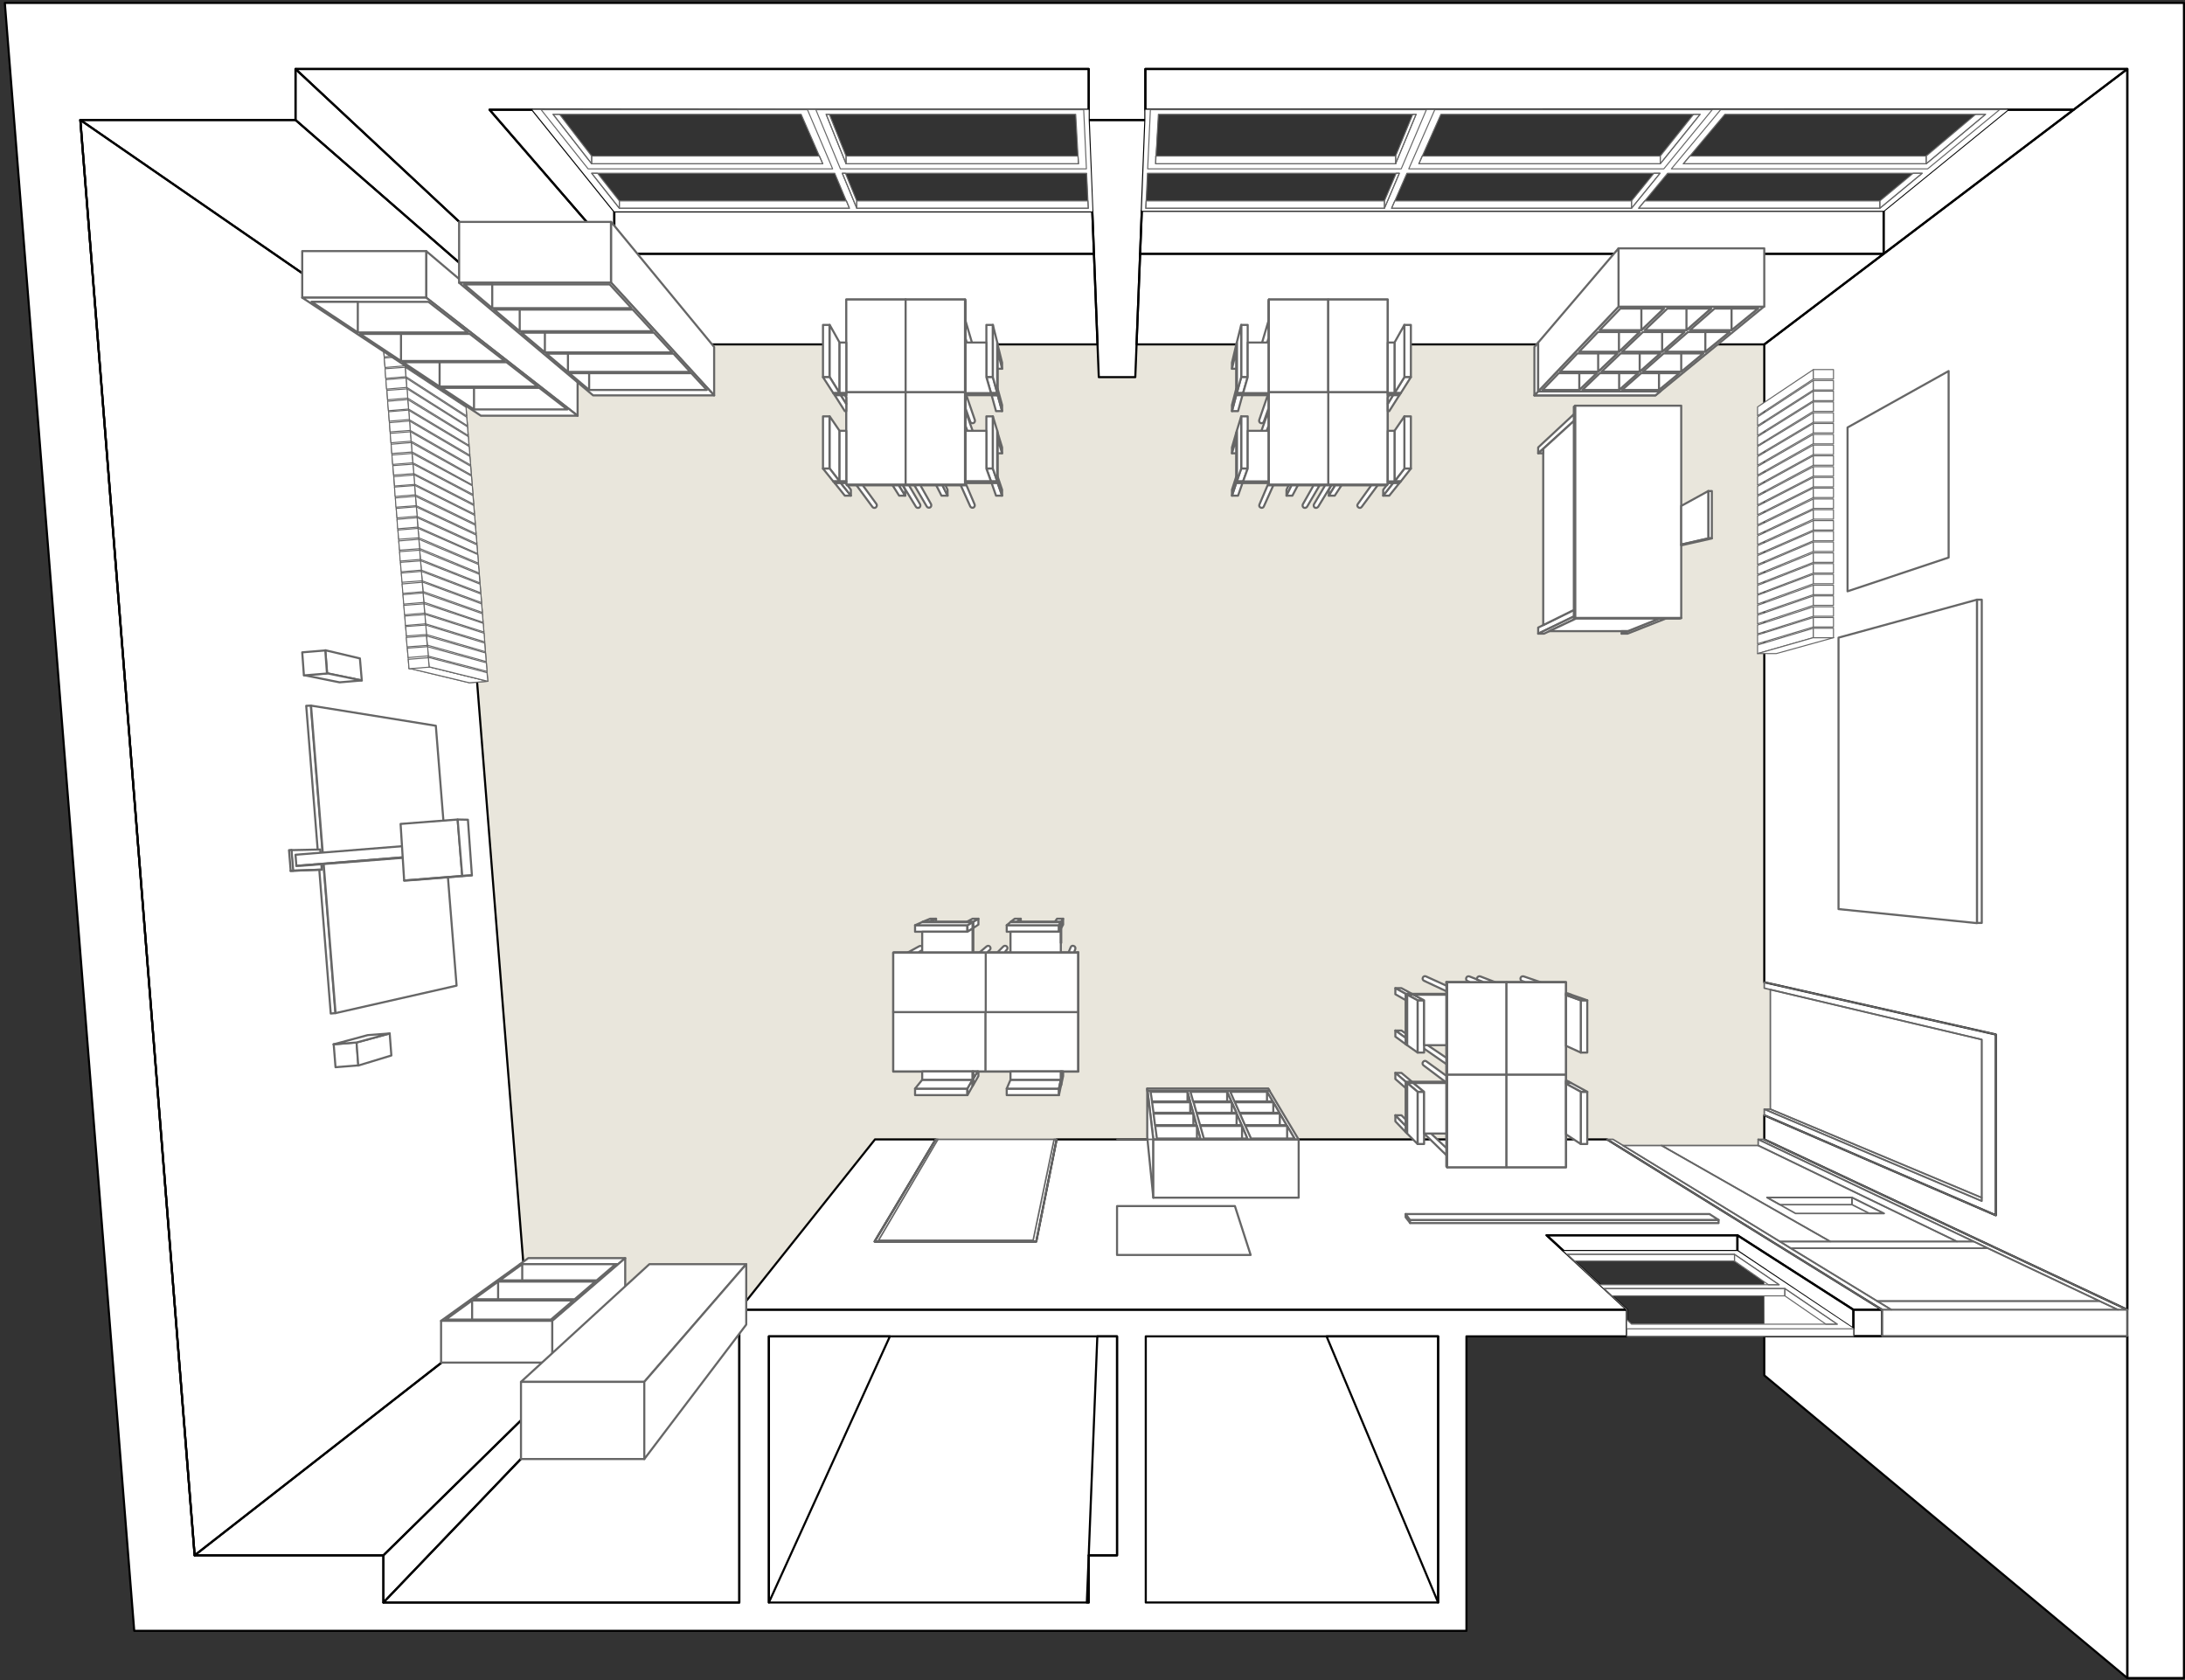 <?xml version="1.0" encoding="utf-8"?>
<!-- Generator: Adobe Illustrator 21.1.0, SVG Export Plug-In . SVG Version: 6.00 Build 0)  -->
<svg version="1.1" id="root-layer" xmlns="http://www.w3.org/2000/svg" xmlns:xlink="http://www.w3.org/1999/xlink" x="0px" y="0px"
	 viewBox="0 0 1041.8 801" style="enable-background:new 0 0 1041.8 801;" xml:space="preserve">
<rect x="0" y="0" width="1041.8" height="801" fill="#333333" stroke="none"/>
<style type="text/css">
	.st0{fill:#FFFFFF;}
	.st1{fill:#E9E6DC;}
	.st2{fill:none;stroke:#000000;stroke-linecap:round;stroke-linejoin:round;stroke-miterlimit:10;}
	.st3{fill:#FFFFFF;stroke:#666666;stroke-width:0.5;stroke-linecap:round;stroke-linejoin:round;stroke-miterlimit:10;}
	.st4{fill:#FFFFFF;stroke:#666666;stroke-linecap:round;stroke-linejoin:round;stroke-miterlimit:10;}
	.st5{fill:none;stroke:#666666;stroke-linecap:round;stroke-linejoin:round;stroke-miterlimit:10;}
	.st6{fill:none;stroke:#666666;stroke-width:0.75;stroke-linecap:round;stroke-linejoin:round;stroke-miterlimit:10;}
	.st7{fill:none;stroke:#666666;stroke-width:0.5;stroke-linecap:round;stroke-linejoin:round;stroke-miterlimit:10;}
</style>
<g id="Livello_1_2_">
	<g id="Whitebackground">
		<path class="st0" d="M2.3,1.4L64,777.5h635.1V637.1h76.5v-12.6l-25-23.2H827l14.2,9.8l0.1,44.7L1014.3,800h27V1.4H2.3L2.3,1.4z
			 M292.9,100.8l-38.7-48.9l264.9,0.4l1.7,48.5H292.9L292.9,100.8z M898.2,100.4l-353.8,0.4l1.7-43.2l0-5.7l411.5-0.1L898.2,100.4z"
			/>
	</g>
	<g id="GrayPav">
		<polygon class="st1" points="250.8,618.2 215.9,179.8 281.6,179.8 281.6,164.2 523.3,164.2 523.9,179.8 541.3,179.8 541.9,164.2 
			841.2,164.2 841.2,468.3 841.2,471.1 844.1,471.8 844.1,528.8 841.8,528.6 841.2,531.7 841.2,543.2 838.2,543.2 838.3,546.1 
			773.8,545.7 769.5,543.2 766.2,542.9 417,543.2 352.5,624.4 352.5,632.7 308.5,632.7 308.5,617.8 		"/>
	</g>
	<g id="Livello_1_1_">
		<g id="_x30_1.20_wall_not_sectioned-_muro_non_sezionato">
			<g id="LWPOLYLINE_3_">
				<polygon class="st2" points="523.9,179.8 541.3,179.8 546.1,57.2 519.1,57.2 				"/>
			</g>
			<g id="LWPOLYLINE_4_">
				<polygon class="st2" points="898.1,121 898.1,100.5 957.3,52.3 988.7,52.3 				"/>
			</g>
			<g id="LWPOLYLINE_5_">
				<polygon class="st2" points="898.1,121 543.6,121 544.4,100.5 898.1,100.5 				"/>
			</g>
			<g id="LWPOLYLINE_6_">
				<polygon class="st2" points="1014.3,32.9 546.1,32.9 546.1,52.3 988.7,52.3 				"/>
			</g>
			<g id="LWPOLYLINE_7_">
				<polygon class="st2" points="292.9,100.8 253.8,52.3 233.4,52.3 292.9,121 				"/>
			</g>
			<g id="LWPOLYLINE_8_">
				<polygon class="st2" points="292.9,100.8 520.8,100.8 521.6,121 292.9,121 				"/>
			</g>
			<g id="LWPOLYLINE_9_">
				<polygon class="st2" points="519.1,32.9 140.9,32.9 281.6,164.2 523.3,164.2 521.6,121 292.9,121 233.4,52.3 519.1,52.3 				"/>
			</g>
			<g id="LWPOLYLINE_10_">
				<polygon class="st2" points="140.9,32.9 140.9,57.2 281.6,179.8 281.6,164.2 				"/>
			</g>
			<g id="LWPOLYLINE_11_">
				<polygon class="st2" points="140.9,57.2 38.3,57.2 215.9,179.8 281.6,179.8 				"/>
			</g>
			<g id="LWPOLYLINE_12_">
				<line class="st2" x1="38.3" y1="57.2" x2="92.8" y2="741.5"/>
			</g>
			<g id="LWPOLYLINE_13_">
				<polygon class="st2" points="215.9,179.8 38.3,57.2 92.8,741.5 250.8,618.2 				"/>
			</g>
			<g id="LWPOLYLINE_14_">
				<polygon class="st2" points="1014.3,800 1041.3,800 1041.3,1.4 2.3,1.4 64,777.5 699.2,777.5 699.2,637.1 775.7,637.1 
					775.7,624.4 352.5,624.4 352.5,764 182.8,764 182.8,741.5 92.8,741.5 38.3,57.2 140.9,57.2 140.9,32.9 519.1,32.9 519.1,57.2 
					546.1,57.2 546.1,32.9 1014.3,32.9 				"/>
			</g>
			<g id="LWPOLYLINE_15_">
				<polygon class="st2" points="308.5,618.2 250.8,618.2 92.8,741.5 182.8,741.5 				"/>
			</g>
			<g id="LWPOLYLINE_16_">
				<polygon class="st2" points="182.8,741.5 182.8,764 308.5,632.7 308.5,618.2 				"/>
			</g>
			<g id="LWPOLYLINE_17_">
				<polygon class="st2" points="424.3,637.1 366.6,637.1 366.6,764 				"/>
			</g>
			<g id="LWPOLYLINE_18_">
				<polygon class="st2" points="352.5,764 352.5,632.7 308.5,632.7 182.8,764 				"/>
			</g>
			<g id="LWPOLYLINE_26_">
				<polygon class="st2" points="828.4,596.4 828.4,588.9 883.7,624.4 883.7,633.5 				"/>
			</g>
			<g id="LWPOLYLINE_27_">
				<polygon class="st2" points="828.4,588.9 737.4,588.9 745.6,596.4 828.4,596.4 				"/>
			</g>
			<g id="LWPOLYLINE_28_">
				<rect x="883.7" y="624.4" class="st2" width="13.6" height="12.6"/>
			</g>
			<g id="LWPOLYLINE_30_">
				<polygon class="st2" points="417.2,543.2 352.5,624.4 775.7,624.4 737.4,588.9 828.4,588.9 883.7,624.4 897.3,624.4 
					766.2,543.2 503.8,543.2 494.1,591.9 417,591.9 446.1,543.2 				"/>
			</g>
			<g id="LWPOLYLINE_31_">
				<rect x="546.3" y="637.1" class="st2" width="139.4" height="126.9"/>
			</g>
			<g id="LWPOLYLINE_32_">
				<polygon class="st2" points="632.5,637.1 685.7,764 685.7,637.1 				"/>
			</g>
			<g id="LWPOLYLINE_33_">
				<polygon class="st2" points="532.6,637.1 366.6,637.1 366.6,764 519.1,764 519.1,741.5 532.6,741.5 				"/>
			</g>
			<g id="LWPOLYLINE_34_">
				<polygon class="st2" points="532.6,637.1 523.2,637.1 519.1,741.5 532.6,741.5 				"/>
			</g>
			<g id="LWPOLYLINE_36_">
				<polygon class="st2" points="519.1,741.5 518.2,764 519.1,764 				"/>
			</g>
			<g id="LWPOLYLINE_133_">
				<polygon class="st2" points="841.2,164.2 898.1,121 543.6,121 541.9,164.2 				"/>
			</g>
			<g id="LWPOLYLINE_138_">
				<polygon class="st2" points="841.2,468.3 841.2,164.2 1014.3,32.9 1014.3,624.4 841.2,543.2 841.2,531.7 951.6,579.4 
					951.6,493.2 				"/>
			</g>
			<g id="LWPOLYLINE_139_">
				<polygon class="st2" points="1014.3,800 1014.3,637.1 841.2,637.1 841.2,655.7 				"/>
			</g>
		</g>
		<g id="_x30_2.11_Heating">
			<g id="_x3C_Heatingright_x3E_">
				<g id="LWPOLYLINE_82_">
					<polygon class="st3" points="864.6,176.2 838,194 838,198.2 864.6,180.7 					"/>
				</g>
				<g id="LWPOLYLINE_83_">
					<polygon class="st3" points="864.6,181.4 838,198.8 838,202.9 864.6,185.9 					"/>
				</g>
				<g id="LWPOLYLINE_84_">
					<rect x="864.6" y="176.2" class="st3" width="9.6" height="4.5"/>
				</g>
				<g id="LWPOLYLINE_85_">
					<polygon class="st3" points="864.6,191 864.6,186.5 838,203.5 838,207.6 					"/>
				</g>
				<g id="LWPOLYLINE_86_">
					<polygon class="st3" points="864.6,196.1 864.6,191.6 838,208.2 838,212.4 					"/>
				</g>
				<g id="LWPOLYLINE_87_">
					<polygon class="st3" points="864.6,201.3 864.6,196.8 838,212.9 838,217.1 					"/>
				</g>
				<g id="LWPOLYLINE_88_">
					<polygon class="st3" points="864.6,206.4 864.6,201.9 838,217.7 838,221.8 					"/>
				</g>
				<g id="LWPOLYLINE_89_">
					<polygon class="st3" points="864.6,211.5 864.6,207.1 838,222.4 838,226.5 					"/>
				</g>
				<g id="LWPOLYLINE_90_">
					<polygon class="st3" points="864.6,216.7 864.6,212.2 838,227.1 838,231.3 					"/>
				</g>
				<g id="LWPOLYLINE_91_">
					<polygon class="st3" points="864.6,221.8 864.6,217.3 838,231.9 838,236 					"/>
				</g>
				<g id="LWPOLYLINE_92_">
					<polygon class="st3" points="864.6,227 864.6,222.5 838,236.6 838,240.7 					"/>
				</g>
				<g id="LWPOLYLINE_93_">
					<polygon class="st3" points="864.6,232.1 864.6,227.6 838,241.3 838,245.4 					"/>
				</g>
				<g id="LWPOLYLINE_94_">
					<polygon class="st3" points="864.6,237.2 864.6,232.7 838,246 838,250.2 					"/>
				</g>
				<g id="LWPOLYLINE_95_">
					<polygon class="st3" points="864.6,242.4 864.6,237.9 838,250.8 838,254.9 					"/>
				</g>
				<g id="LWPOLYLINE_96_">
					<polygon class="st3" points="864.6,247.5 864.6,243 838,255.5 838,259.6 					"/>
				</g>
				<g id="LWPOLYLINE_97_">
					<polygon class="st3" points="864.6,252.7 864.6,248.2 838,260.2 838,264.3 					"/>
				</g>
				<g id="LWPOLYLINE_98_">
					<polygon class="st3" points="864.6,257.8 864.6,253.3 838,264.9 838,269.1 					"/>
				</g>
				<g id="LWPOLYLINE_99_">
					<polygon class="st3" points="864.6,262.9 864.6,258.4 838,269.7 838,273.8 					"/>
				</g>
				<g id="LWPOLYLINE_100_">
					<polygon class="st3" points="864.6,268.1 864.6,263.6 838,274.4 838,278.5 					"/>
				</g>
				<g id="LWPOLYLINE_101_">
					<polygon class="st3" points="864.6,273.2 864.6,268.7 838,279.1 838,283.3 					"/>
				</g>
				<g id="LWPOLYLINE_102_">
					<polygon class="st3" points="864.6,278.3 864.6,273.8 838,283.8 838,288 					"/>
				</g>
				<g id="LWPOLYLINE_103_">
					<polygon class="st3" points="864.6,279 838,288.6 838,292.7 864.6,283.5 					"/>
				</g>
				<g id="LWPOLYLINE_104_">
					<polygon class="st3" points="864.6,288.6 864.6,284.1 838,293.3 838,297.4 					"/>
				</g>
				<g id="LWPOLYLINE_105_">
					<polygon class="st3" points="864.6,289.3 838,298 838,302.2 864.6,293.8 					"/>
				</g>
				<g id="LWPOLYLINE_106_">
					<polygon class="st3" points="864.6,294.4 838,302.7 838,306.9 864.6,298.9 					"/>
				</g>
				<g id="LWPOLYLINE_107_">
					<polygon class="st3" points="864.6,299.5 838,307.5 838,311.6 864.6,304 					"/>
				</g>
				<g id="LWPOLYLINE_108_">
					<polygon class="st3" points="874.3,304 864.6,304 838,311.6 846.9,311.6 					"/>
				</g>
				<g id="LWPOLYLINE_109_">
					<rect x="864.6" y="181.4" class="st3" width="9.6" height="4.5"/>
				</g>
				<g id="LWPOLYLINE_110_">
					<rect x="864.6" y="186.5" class="st3" width="9.6" height="4.5"/>
				</g>
				<g id="LWPOLYLINE_111_">
					<rect x="864.6" y="191.6" class="st3" width="9.6" height="4.5"/>
				</g>
				<g id="LWPOLYLINE_112_">
					<rect x="864.6" y="196.8" class="st3" width="9.6" height="4.5"/>
				</g>
				<g id="LWPOLYLINE_113_">
					<rect x="864.6" y="201.9" class="st3" width="9.6" height="4.5"/>
				</g>
				<g id="LWPOLYLINE_114_">
					<rect x="864.6" y="207.1" class="st3" width="9.6" height="4.5"/>
				</g>
				<g id="LWPOLYLINE_115_">
					<rect x="864.6" y="212.2" class="st3" width="9.6" height="4.5"/>
				</g>
				<g id="LWPOLYLINE_116_">
					<rect x="864.6" y="217.3" class="st3" width="9.6" height="4.5"/>
				</g>
				<g id="LWPOLYLINE_117_">
					<rect x="864.6" y="222.5" class="st3" width="9.6" height="4.5"/>
				</g>
				<g id="LWPOLYLINE_118_">
					<rect x="864.6" y="227.6" class="st3" width="9.6" height="4.5"/>
				</g>
				<g id="LWPOLYLINE_119_">
					<rect x="864.6" y="232.7" class="st3" width="9.6" height="4.5"/>
				</g>
				<g id="LWPOLYLINE_120_">
					<rect x="864.6" y="237.9" class="st3" width="9.6" height="4.5"/>
				</g>
				<g id="LWPOLYLINE_121_">
					<rect x="864.6" y="243" class="st3" width="9.6" height="4.5"/>
				</g>
				<g id="LWPOLYLINE_122_">
					<rect x="864.6" y="248.2" class="st3" width="9.6" height="4.5"/>
				</g>
				<g id="LWPOLYLINE_123_">
					<rect x="864.6" y="253.3" class="st3" width="9.6" height="4.5"/>
				</g>
				<g id="LWPOLYLINE_124_">
					<rect x="864.6" y="258.4" class="st3" width="9.6" height="4.5"/>
				</g>
				<g id="LWPOLYLINE_125_">
					<rect x="864.6" y="263.6" class="st3" width="9.6" height="4.5"/>
				</g>
				<g id="LWPOLYLINE_126_">
					<rect x="864.6" y="268.7" class="st3" width="9.6" height="4.5"/>
				</g>
				<g id="LWPOLYLINE_127_">
					<rect x="864.6" y="273.8" class="st3" width="9.6" height="4.5"/>
				</g>
				<g id="LWPOLYLINE_128_">
					<rect x="864.6" y="279" class="st3" width="9.6" height="4.5"/>
				</g>
				<g id="LWPOLYLINE_129_">
					<rect x="864.6" y="284.1" class="st3" width="9.6" height="4.5"/>
				</g>
				<g id="LWPOLYLINE_130_">
					<rect x="864.6" y="289.3" class="st3" width="9.6" height="4.5"/>
				</g>
				<g id="LWPOLYLINE_131_">
					<rect x="864.6" y="294.4" class="st3" width="9.6" height="4.5"/>
				</g>
				<g id="LWPOLYLINE_132_">
					<rect x="864.6" y="299.5" class="st3" width="9.6" height="4.5"/>
				</g>
			</g>
			<g id="_x3C_Heatingleft_x3E_">
				<g id="LWPOLYLINE_143_">
					<polygon class="st3" points="195,318.6 223.8,325.5 232.6,324.8 204.6,317.9 					"/>
				</g>
				<g id="LWPOLYLINE_144_">
					<polygon class="st3" points="195,318.7 182.4,160.5 192,159.7 204.6,317.9 					"/>
				</g>
				<g id="LWPOLYLINE_145_">
					<polygon class="st3" points="195,318.6 223.8,325.5 232.6,324.8 204.6,317.9 					"/>
				</g>
				<g id="LWPOLYLINE_146_">
					<polygon class="st3" points="192,159.7 204.6,317.9 232.6,324.8 221.1,180.1 					"/>
				</g>
				<g id="LWPOLYLINE_147_">
					<polygon class="st3" points="204.2,313.4 204.6,317.9 232.6,324.8 232.2,320.7 					"/>
				</g>
				<g id="LWPOLYLINE_148_">
					<polygon class="st3" points="203.8,308.3 204.2,312.8 232.2,320.1 231.9,316 					"/>
				</g>
				<g id="LWPOLYLINE_149_">
					<polygon class="st3" points="203.4,303.2 203.8,307.6 231.8,315.4 231.5,311.3 					"/>
				</g>
				<g id="LWPOLYLINE_150_">
					<polygon class="st3" points="203,298 203.3,302.5 231.4,310.7 231.1,306.6 					"/>
				</g>
				<g id="LWPOLYLINE_151_">
					<polygon class="st3" points="202.6,292.9 202.9,297.4 231.1,306 230.8,301.9 					"/>
				</g>
				<g id="LWPOLYLINE_152_">
					<polygon class="st3" points="202.2,287.8 202.5,292.3 230.7,301.3 230.4,297.2 					"/>
				</g>
				<g id="LWPOLYLINE_153_">
					<polygon class="st3" points="201.8,282.7 202.1,287.1 230.3,296.7 230,292.6 					"/>
				</g>
				<g id="LWPOLYLINE_154_">
					<polygon class="st3" points="201.4,277.5 201.7,282 230,292 229.6,287.9 					"/>
				</g>
				<g id="LWPOLYLINE_155_">
					<polygon class="st3" points="200.9,272.4 201.3,276.9 229.6,287.3 229.3,283.2 					"/>
				</g>
				<g id="LWPOLYLINE_156_">
					<polygon class="st3" points="200.5,267.3 200.9,271.8 229.2,282.6 228.9,278.5 					"/>
				</g>
				<g id="LWPOLYLINE_157_">
					<polygon class="st3" points="200.1,262.2 200.5,266.7 228.8,277.9 228.5,273.8 					"/>
				</g>
				<g id="LWPOLYLINE_158_">
					<polygon class="st3" points="199.7,257.1 200.1,261.5 228.5,273.2 228.1,269.1 					"/>
				</g>
				<g id="LWPOLYLINE_159_">
					<polygon class="st3" points="199.3,251.9 199.7,256.4 228.1,268.5 227.8,264.4 					"/>
				</g>
				<g id="LWPOLYLINE_160_">
					<polygon class="st3" points="198.9,246.8 199.3,251.3 227.7,263.9 227.4,259.8 					"/>
				</g>
				<g id="LWPOLYLINE_161_">
					<polygon class="st3" points="198.5,241.7 198.9,246.2 227.4,259.2 227,255.1 					"/>
				</g>
				<g id="LWPOLYLINE_162_">
					<polygon class="st3" points="198.1,236.6 198.5,241.1 227,254.5 226.6,250.4 					"/>
				</g>
				<g id="LWPOLYLINE_163_">
					<polygon class="st3" points="197.7,231.4 198,235.9 226.6,249.8 226.3,245.7 					"/>
				</g>
				<g id="LWPOLYLINE_164_">
					<polygon class="st3" points="197.3,226.3 197.6,230.8 226.2,245.1 225.9,241 					"/>
				</g>
				<g id="LWPOLYLINE_165_">
					<polygon class="st3" points="196.9,221.2 197.2,225.7 225.9,240.4 225.5,236.3 					"/>
				</g>
				<g id="LWPOLYLINE_166_">
					<polygon class="st3" points="196.5,216.1 196.8,220.6 225.5,235.7 225.2,231.6 					"/>
				</g>
				<g id="LWPOLYLINE_167_">
					<polygon class="st3" points="196.1,211 196.4,215.4 225.1,231.1 224.8,227 					"/>
				</g>
				<g id="LWPOLYLINE_168_">
					<polygon class="st3" points="195.6,205.8 196,210.3 224.7,226.4 224.4,222.3 					"/>
				</g>
				<g id="LWPOLYLINE_169_">
					<polygon class="st3" points="195.2,200.7 195.6,205.2 224.4,221.7 224,217.6 					"/>
				</g>
				<g id="LWPOLYLINE_170_">
					<polygon class="st3" points="194.8,195.6 195.2,200.1 224,217 223.7,212.9 					"/>
				</g>
				<g id="LWPOLYLINE_171_">
					<polygon class="st3" points="194.4,190.5 194.8,195 223.6,212.3 223.3,208.2 					"/>
				</g>
				<g id="LWPOLYLINE_172_">
					<polygon class="st3" points="194,185.3 194.4,189.8 223.2,207.6 222.9,203.5 					"/>
				</g>
				<g id="LWPOLYLINE_173_">
					<polygon class="st3" points="192,159.7 192.3,164.2 221.4,184.2 221.1,180.1 					"/>
				</g>
				<g id="LWPOLYLINE_174_">
					<polygon class="st3" points="192.4,164.9 192.7,169.3 221.8,188.9 221.4,184.8 					"/>
				</g>
				<g id="LWPOLYLINE_175_">
					<polygon class="st3" points="192.8,170 193.1,174.5 222.1,193.6 221.8,189.5 					"/>
				</g>
				<g id="LWPOLYLINE_176_">
					<polygon class="st3" points="193.2,175.1 193.6,179.6 222.5,198.3 222.2,194.2 					"/>
				</g>
				<g id="LWPOLYLINE_177_">
					<polygon class="st3" points="193.6,180.2 194,184.7 222.9,203 222.5,198.9 					"/>
				</g>
				<g id="LWPOLYLINE_178_">
					<polygon class="st3" points="194.2,309 203.9,308.3 204.2,312.7 194.6,313.5 					"/>
				</g>
				<g id="LWPOLYLINE_179_">
					
						<rect x="194.8" y="313.9" transform="matrix(0.997 -7.950276e-02 7.950276e-02 0.997 -24.5 16.872)" class="st3" width="9.6" height="4.5"/>
				</g>
				<g id="LWPOLYLINE_180_">
					
						<rect x="182.5" y="160.1" transform="matrix(0.997 -7.879925e-02 7.879925e-02 0.997 -12.214 15.269)" class="st3" width="9.6" height="4.5"/>
				</g>
				<g id="LWPOLYLINE_181_">
					<polygon class="st3" points="182.8,165.7 192.4,164.9 192.8,169.4 183.2,170.1 					"/>
				</g>
				<g id="LWPOLYLINE_182_">
					<polygon class="st3" points="183.2,170.7 192.8,169.9 193.2,174.4 183.6,175.2 					"/>
				</g>
				<g id="LWPOLYLINE_183_">
					<polygon class="st3" points="183.6,175.8 193.2,175.1 193.5,179.6 183.9,180.4 					"/>
				</g>
				<g id="LWPOLYLINE_184_">
					<polygon class="st3" points="184,181 193.6,180.2 193.9,184.7 184.3,185.5 					"/>
				</g>
				<g id="LWPOLYLINE_185_">
					<polygon class="st3" points="184.5,186.1 194.1,185.4 194.4,189.8 184.8,190.6 					"/>
				</g>
				<g id="LWPOLYLINE_186_">
					<polygon class="st3" points="184.8,191.3 194.4,190.5 194.8,195 185.2,195.8 					"/>
				</g>
				<g id="LWPOLYLINE_187_">
					<polygon class="st3" points="185.3,196.3 194.9,195.5 195.2,200 185.6,200.8 					"/>
				</g>
				<g id="LWPOLYLINE_188_">
					<polygon class="st3" points="185.7,201.5 195.3,200.7 195.6,205.2 186,205.9 					"/>
				</g>
				<g id="LWPOLYLINE_189_">
					
						<rect x="186.2" y="206.2" transform="matrix(0.997 -7.879925e-02 7.879925e-02 0.997 -15.835 15.702)" class="st3" width="9.6" height="4.5"/>
				</g>
				<g id="LWPOLYLINE_190_">
					<polygon class="st3" points="186.5,211.8 196.1,211 196.4,215.5 186.8,216.2 					"/>
				</g>
				<g id="LWPOLYLINE_191_">
					
						<rect x="187" y="216.5" transform="matrix(0.997 -7.960213e-02 7.960213e-02 0.997 -16.805 15.966)" class="st3" width="9.6" height="4.5"/>
				</g>
				<g id="LWPOLYLINE_192_">
					<polygon class="st3" points="187.3,222 196.9,221.3 197.3,225.8 187.7,226.5 					"/>
				</g>
				<g id="LWPOLYLINE_193_">
					
						<rect x="187.9" y="226.8" transform="matrix(0.997 -7.950276e-02 7.950276e-02 0.997 -17.596 16.043)" class="st3" width="9.6" height="4.5"/>
				</g>
				<g id="LWPOLYLINE_194_">
					<polygon class="st3" points="188.1,232.2 197.7,231.5 198,235.9 188.4,236.7 					"/>
				</g>
				<g id="LWPOLYLINE_195_">
					<polygon class="st3" points="188.5,237.4 198.1,236.6 198.4,241.1 188.8,241.8 					"/>
				</g>
				<g id="LWPOLYLINE_196_">
					<polygon class="st3" points="188.9,242.4 198.5,241.6 198.9,246.1 189.3,246.9 					"/>
				</g>
				<g id="LWPOLYLINE_197_">
					<polygon class="st3" points="189.3,247.6 198.9,246.8 199.2,251.3 189.6,252.1 					"/>
				</g>
				<g id="LWPOLYLINE_198_">
					<polygon class="st3" points="189.7,252.7 199.3,251.9 199.7,256.4 190.1,257.1 					"/>
				</g>
				<g id="LWPOLYLINE_199_">
					<polygon class="st3" points="190.1,257.9 199.7,257.1 200.1,261.6 190.5,262.3 					"/>
				</g>
				<g id="LWPOLYLINE_200_">
					<polygon class="st3" points="190.5,263 200.1,262.3 200.4,266.7 190.8,267.5 					"/>
				</g>
				<g id="LWPOLYLINE_201_">
					<polygon class="st3" points="190.9,268.1 200.5,267.4 200.9,271.8 191.3,272.6 					"/>
				</g>
				<g id="LWPOLYLINE_202_">
					<polygon class="st3" points="191.3,273.2 200.9,272.4 201.3,276.9 191.7,277.6 					"/>
				</g>
				<g id="LWPOLYLINE_203_">
					<polygon class="st3" points="191.7,278.4 201.3,277.6 201.7,282.1 192.1,282.9 					"/>
				</g>
				<g id="LWPOLYLINE_204_">
					<polygon class="st3" points="192.1,283.5 201.7,282.7 202.1,287.2 192.5,288 					"/>
				</g>
				<g id="LWPOLYLINE_205_">
					<polygon class="st3" points="192.5,288.6 202.1,287.9 202.5,292.3 192.9,293.1 					"/>
				</g>
				<g id="LWPOLYLINE_206_">
					<polygon class="st3" points="193,293.7 202.6,293 202.9,297.4 193.3,298.2 					"/>
				</g>
				<g id="LWPOLYLINE_207_">
					<polygon class="st3" points="193.4,298.7 203,298 203.4,302.5 193.8,303.2 					"/>
				</g>
				<g id="LWPOLYLINE_208_">
					<polygon class="st3" points="193.7,303.9 203.3,303.2 203.7,307.7 194.1,308.4 					"/>
				</g>
			</g>
		</g>
		<g id="_x30_2.10_Furniture-Arredi">
			<g id="Map">
				<a>
					<polygon class="st4" points="929.1,265.8 929.1,176.9 880.9,203.8 880.9,281.9 					"/>
				</a>
			</g>
			<g id="_x3C_Boardright_x3E_">
				<g id="LWPOLYLINE_136_">
					<rect x="942.6" y="285.9" class="st4" width="2.3" height="154.1"/>
				</g>
				<g id="LWPOLYLINE_137_">
					<polygon class="st4" points="942.6,285.9 876.6,304 876.6,433.4 942.6,440.1 					"/>
				</g>
			</g>
			<g id="_x3C_Boardleft_x3E_">
				<g id="LWPOLYLINE_209_">
					<polygon class="st4" points="159.9,483 157.7,483.2 146,336.5 148.2,336.4 					"/>
				</g>
				<g id="LWPOLYLINE_210_">
					<polygon class="st4" points="160,483 148.3,336.4 207.8,346 217.7,469.9 					"/>
				</g>
			</g>
			<g id="_x3C_Kallaxleft_x3E_">
				<g id="LWPOLYLINE_214_">
					<polygon class="st4" points="604.7,519 619.2,543.3 549.9,543.3 547,519 					"/>
				</g>
				<g id="LWPOLYLINE_215_">
					<polygon class="st4" points="549.9,543.3 549.9,571 547,542.1 547,519 					"/>
				</g>
				<g id="LWPOLYLINE_216_">
					<rect x="549.9" y="543.3" class="st4" width="69.3" height="27.7"/>
				</g>
				<g id="LWPOLYLINE_217_">
					<polygon class="st4" points="547,519 547.1,520.1 605.4,520.1 604.7,519 					"/>
				</g>
				<g id="LWPOLYLINE_218_">
					<polygon class="st4" points="548.6,520.5 549.3,525.1 567.4,525.1 566.2,520.5 					"/>
				</g>
				<g id="LWPOLYLINE_219_">
					<polygon class="st4" points="567.6,520.5 568.9,525.1 587.1,525.1 585.1,520.5 					"/>
				</g>
				<g id="LWPOLYLINE_220_">
					<polygon class="st4" points="586.6,520.5 588.6,525.1 606.8,525.1 604.1,520.5 					"/>
				</g>
				<g id="LWPOLYLINE_221_">
					<polygon class="st4" points="549.3,525.5 550,530.5 568.9,530.5 567.5,525.5 					"/>
				</g>
				<g id="LWPOLYLINE_222_">
					<polygon class="st4" points="569.1,525.5 570.5,530.5 589.5,530.5 587.3,525.5 					"/>
				</g>
				<g id="LWPOLYLINE_223_">
					<polygon class="st4" points="588.8,525.5 591,530.5 610,530.5 607.1,525.5 					"/>
				</g>
				<g id="LWPOLYLINE_224_">
					<polygon class="st4" points="550,530.9 550.7,536.4 570.5,536.4 569,530.9 					"/>
				</g>
				<g id="LWPOLYLINE_225_">
					<polygon class="st4" points="572.2,536.4 570.6,530.9 589.6,530.9 592,536.4 					"/>
				</g>
				<g id="LWPOLYLINE_226_">
					<polyline class="st4" points="593.6,536.4 591.2,530.9 610.2,530.9 613.4,536.4 593.6,536.4 					"/>
				</g>
				<g id="LWPOLYLINE_227_">
					<polygon class="st4" points="551.6,542.8 550.8,536.8 570.7,536.8 572.3,542.8 					"/>
				</g>
				<g id="LWPOLYLINE_228_">
					<polygon class="st4" points="572.3,536.8 574,542.8 594.7,542.8 592.2,536.8 					"/>
				</g>
				<g id="LWPOLYLINE_229_">
					<polygon class="st4" points="593.8,536.8 596.5,542.8 617.2,542.8 613.7,536.8 					"/>
				</g>
				<g id="LWPOLYLINE_230_">
					<polygon class="st4" points="566.2,520.5 566.2,525.1 567.4,525.1 					"/>
				</g>
				<g id="LWPOLYLINE_231_">
					<polygon class="st4" points="567.5,525.5 567.5,530.5 568.9,530.5 					"/>
				</g>
				<g id="LWPOLYLINE_232_">
					<polygon class="st4" points="569,530.9 569,536.4 570.5,536.4 					"/>
				</g>
				<g id="LWPOLYLINE_233_">
					<polygon class="st4" points="570.7,536.8 570.7,542.8 572.3,542.8 					"/>
				</g>
				<g id="LWPOLYLINE_234_">
					<polygon class="st4" points="585.1,520.5 585.1,525.1 587.1,525.1 					"/>
				</g>
				<g id="LWPOLYLINE_235_">
					<polygon class="st4" points="587.3,525.5 587.3,530.5 589.5,530.5 					"/>
				</g>
				<g id="LWPOLYLINE_236_">
					<polygon class="st4" points="589.6,530.9 589.6,536.4 592,536.4 					"/>
				</g>
				<g id="LWPOLYLINE_237_">
					<polygon class="st4" points="592.2,536.8 592.2,542.8 594.7,542.8 					"/>
				</g>
				<g id="LWPOLYLINE_238_">
					<polygon class="st4" points="604.1,520.5 604.1,525.1 606.8,525.1 					"/>
				</g>
				<g id="LWPOLYLINE_239_">
					<polygon class="st4" points="607.1,525.5 607.1,530.5 610,530.5 					"/>
				</g>
				<g id="LWPOLYLINE_240_">
					<polygon class="st4" points="610.2,530.9 610.2,536.4 613.4,536.4 					"/>
				</g>
				<g id="LWPOLYLINE_241_">
					<polygon class="st4" points="613.7,536.8 613.7,542.8 617.2,542.8 					"/>
				</g>
			</g>
			<g id="Paint">
				<polygon class="st4" points="532.6,575 532.6,598.3 596.3,598.3 588.8,575 				"/>
			</g>
			<g id="_x3C_Hookhang_x3E_">
				<g id="LWPOLYLINE_257_">
					<polygon class="st4" points="672.3,583 672.3,581.6 670.2,578.8 670.2,580.3 					"/>
				</g>
				<g id="LWPOLYLINE_258_">
					<rect x="672.3" y="581.6" class="st4" width="147.1" height="1.5"/>
				</g>
				<g id="LWPOLYLINE_259_">
					<polygon class="st4" points="819.4,581.6 815.1,578.8 670.2,578.8 672.3,581.6 					"/>
				</g>
			</g>
			<g id="_x3C_Bookshelvedownleft_x3E_">
				<g id="LWPOLYLINE_274_">
					<polygon class="st4" points="251.9,599.8 247.9,602.7 294.7,602.7 298.1,599.8 					"/>
				</g>
				<g id="LWPOLYLINE_275_">
					<polygon class="st4" points="247.9,602.7 294.7,602.7 263.3,629.7 210.3,629.7 					"/>
				</g>
				<g id="LWPOLYLINE_276_">
					<polygon class="st4" points="298.1,617.1 298.1,599.8 263.3,629.7 263.3,649.6 					"/>
				</g>
				<g id="LWPOLYLINE_277_">
					<rect x="210.3" y="629.7" class="st4" width="53" height="19.9"/>
				</g>
				<g id="LWPOLYLINE_278_">
					<polygon class="st4" points="212.5,629.1 225.1,620 273.3,620 262.7,629.1 					"/>
				</g>
				<g id="LWPOLYLINE_279_">
					<polygon class="st4" points="238.3,610.4 249,602.7 293.5,602.7 284.5,610.4 					"/>
				</g>
				<g id="LWPOLYLINE_280_">
					<polygon class="st4" points="225.9,619.4 237.5,611 283.8,611 274,619.4 					"/>
				</g>
				<g id="LWPOLYLINE_281_">
					<polygon class="st4" points="225.1,620 225.1,629.1 212.5,629.1 					"/>
				</g>
				<g id="LWPOLYLINE_282_">
					<polygon class="st4" points="237.5,611 237.5,619.4 225.9,619.4 					"/>
				</g>
				<g id="LWPOLYLINE_283_">
					<polygon class="st4" points="249,602.7 249,610.4 238.3,610.4 					"/>
				</g>
			</g>
			<g id="_x3C_Closet_x3E_">
				<g id="LWPOLYLINE_271_">
					<polygon class="st4" points="355.8,602.7 309.6,602.7 248.4,658.8 307.2,658.8 					"/>
				</g>
				<g id="LWPOLYLINE_272_">
					<rect x="248.4" y="658.8" class="st4" width="58.8" height="36.8"/>
				</g>
				<g id="LWPOLYLINE_273_">
					<polygon class="st4" points="307.2,658.8 307.2,695.6 355.8,631.5 355.8,620.3 355.8,602.7 					"/>
				</g>
			</g>
			<g id="_x3C_Audio_x3E_">
				<g id="LWPOLYLINE_284_">
					<polygon class="st4" points="172.5,324.4 171.6,313.9 155.1,310 156,321 					"/>
				</g>
				<g id="LWPOLYLINE_285_">
					<polygon class="st4" points="156,321 145,321.9 161.9,325.3 172.5,324.4 					"/>
				</g>
				<g id="LWPOLYLINE_286_">
					<polygon class="st4" points="155.1,310.1 155.9,321.1 144.9,322 144.1,311 					"/>
				</g>
				<g id="LWPOLYLINE_287_">
					
						<rect x="159.5" y="497.3" transform="matrix(0.997 -7.929611e-02 7.929611e-02 0.997 -39.354 14.665)" class="st4" width="11" height="11"/>
				</g>
				<g id="LWPOLYLINE_288_">
					<polygon class="st4" points="186.6,503.2 185.8,492.7 170,497 170.8,508 					"/>
				</g>
				<g id="LWPOLYLINE_289_">
					<polygon class="st4" points="185.8,492.7 175.3,493.5 159,497.9 170,497 					"/>
				</g>
			</g>
			<g id="_x3C_Video_x3E_">
				<g id="LWPOLYLINE_291_">
					<polygon class="st4" points="152.7,405 138.9,405.3 139.6,415.1 153.4,414.6 					"/>
				</g>
				<g id="LWPOLYLINE_292_">
					<polygon class="st4" points="137.8,405.3 139,405.2 139.8,415.1 138.6,415.2 					"/>
				</g>
				<g id="LWPOLYLINE_293_">
					<polygon class="st4" points="138.5,415.2 152.3,414.6 153.4,414.6 139.6,415.1 					"/>
				</g>
				<g id="LWPOLYLINE_294_">
					<polygon class="st4" points="216.1,406.8 141.3,412.8 140.9,407.5 215.7,401.5 					"/>
				</g>
				<g id="LWPOLYLINE_295_">
					<polygon class="st4" points="215.7,401.6 216.1,406.8 219.5,406.8 219.1,401.5 					"/>
				</g>
				<g id="LWPOLYLINE_296_">
					<polygon class="st4" points="145.6,412.6 141.3,412.8 216.1,406.8 219.5,406.8 					"/>
				</g>
				<g id="LWPOLYLINE_297_">
					<polygon class="st4" points="220.4,417.6 192.7,419.8 191,392.8 218.2,390.7 					"/>
				</g>
				<g id="LWPOLYLINE_298_">
					<polygon class="st4" points="223.1,390.8 225,417.3 220.4,417.6 218.2,390.7 					"/>
				</g>
				<g id="LWPOLYLINE_299_">
					<polygon class="st4" points="192.7,419.8 197.9,419.5 225,417.3 220.4,417.6 					"/>
				</g>
			</g>
			<g id="_x3C_Bookshelvetopleftleft_x3E_">
				<g id="LWPOLYLINE_300_">
					<polygon class="st4" points="275.4,180.8 275.4,198.2 203.2,141.9 203.2,119.7 					"/>
				</g>
				<g id="LWPOLYLINE_301_">
					<rect x="144.1" y="119.7" class="st4" width="59.1" height="22.2"/>
				</g>
				<g id="LWPOLYLINE_302_">
					<polygon class="st4" points="275.4,198.2 229.3,198.2 144.1,141.9 203.2,141.9 					"/>
				</g>
				<g id="LWPOLYLINE_303_">
					<polygon class="st4" points="223.1,158.5 204.3,143.9 148.6,143.9 170.6,158.5 					"/>
				</g>
				<g id="LWPOLYLINE_304_">
					<polygon class="st4" points="191.2,172.1 240.7,172.1 224,159.2 171.7,159.2 					"/>
				</g>
				<g id="LWPOLYLINE_305_">
					<polygon class="st4" points="192.1,172.7 241.5,172.7 256.4,184.3 209.6,184.3 					"/>
				</g>
				<g id="LWPOLYLINE_306_">
					<polygon class="st4" points="210.4,184.9 257.1,184.9 270.5,195.2 226,195.2 					"/>
				</g>
				<g id="LWPOLYLINE_307_">
					<polygon class="st4" points="170.6,158.5 170.6,143.9 148.6,143.9 					"/>
				</g>
				<g id="LWPOLYLINE_308_">
					<polygon class="st4" points="191.2,172.1 191.2,159.2 171.7,159.2 					"/>
				</g>
				<g id="LWPOLYLINE_309_">
					<polygon class="st4" points="192.1,172.7 209.6,184.3 209.6,172.7 					"/>
				</g>
				<g id="LWPOLYLINE_310_">
					<polygon class="st4" points="210.4,184.9 226,195.2 226,184.9 					"/>
				</g>
			</g>
			<g id="_x3C_Bookshelvetopleftright_x3E_">
				<g id="LWPOLYLINE_311_">
					<rect x="218.9" y="105.8" class="st4" width="72.4" height="29"/>
				</g>
				<g id="LWPOLYLINE_312_">
					<polygon class="st4" points="291.4,105.8 291.4,134.8 340.5,188.5 340.5,165.4 					"/>
				</g>
				<g id="LWPOLYLINE_318_">
					<polygon class="st4" points="218.9,134.8 282.8,188.5 340.5,188.5 291.4,134.8 					"/>
				</g>
				<g id="LWPOLYLINE_313_">
					<polygon class="st4" points="221.3,135.6 234.7,146.9 301.1,146.9 290.7,135.6 					"/>
				</g>
				<g id="LWPOLYLINE_314_">
					<polygon class="st4" points="235.6,147.6 301.7,147.6 311.2,157.9 247.8,157.9 					"/>
				</g>
				<g id="LWPOLYLINE_315_">
					<polygon class="st4" points="248.6,158.6 259.8,168 320.5,168 311.8,158.6 					"/>
				</g>
				<g id="LWPOLYLINE_316_">
					<polygon class="st4" points="260.5,168.6 270.8,177.3 329.1,177.3 321.1,168.6 					"/>
				</g>
				<g id="LWPOLYLINE_317_">
					<polygon class="st4" points="271.4,177.9 280.9,185.9 337,185.9 329.6,177.9 					"/>
				</g>
				<g id="LWPOLYLINE_319_">
					<polygon class="st4" points="234.7,146.9 234.7,135.6 221.3,135.6 					"/>
				</g>
				<g id="LWPOLYLINE_320_">
					<polygon class="st4" points="235.6,147.6 247.8,157.9 247.8,147.6 					"/>
				</g>
				<g id="LWPOLYLINE_321_">
					<polygon class="st4" points="248.6,158.6 259.8,168 259.8,158.6 					"/>
				</g>
				<g id="LWPOLYLINE_322_">
					<polygon class="st4" points="260.5,168.6 270.8,177.3 270.8,168.6 					"/>
				</g>
				<g id="LWPOLYLINE_323_">
					<polygon class="st4" points="271.4,177.9 280.9,185.9 280.9,177.9 					"/>
				</g>
			</g>
			<g id="_x3C_Profdesk_x3E_">
				<g id="LWPOLYLINE_372_">
					<rect x="751" y="193.4" class="st4" width="50.6" height="101.3"/>
				</g>
				<g id="LWPOLYLINE_373_">
					<polygon class="st4" points="750.4,294.9 751,294.6 801.6,294.6 800.9,294.9 					"/>
				</g>
				<g id="LWPOLYLINE_374_">
					<polygon class="st4" points="750.4,193.9 751,193.4 751,294.6 750.4,294.9 					"/>
				</g>
				<g id="LWPOLYLINE_375_">
					<polygon class="st4" points="750.4,197.5 733.4,213.3 733.4,216.1 750.4,200.7 					"/>
				</g>
				<g id="LWPOLYLINE_376_">
					<polygon class="st4" points="733.4,299.2 733.4,302.1 750.4,293.9 750.4,290.8 					"/>
				</g>
				<g id="LWPOLYLINE_377_">
					<polygon class="st4" points="750.4,293.9 733.4,302.1 736.2,302.1 751.4,294.9 750.4,294.9 					"/>
				</g>
				<g id="LWPOLYLINE_378_">
					<polygon class="st4" points="791.1,294.9 773.2,302.1 776,302.1 794.2,294.9 					"/>
				</g>
				<g id="LWPOLYLINE_379_">
					<polygon class="st4" points="750.4,200.7 735.8,214 735.8,298 750.4,290.8 					"/>
				</g>
				<g id="LWPOLYLINE_380_">
					<polygon class="st4" points="738.7,300.9 751.4,294.9 791.1,294.9 776.1,300.9 					"/>
				</g>
				<g id="LWPOLYLINE_381_">
					<polygon class="st4" points="735.8,214 733.4,216.1 735.8,216.1 					"/>
				</g>
				<g id="LWPOLYLINE_382_">
					<polygon class="st4" points="773.2,302.1 773.2,300.9 776,300.9 					"/>
				</g>
				<g id="LWPOLYLINE_383_">
					<rect x="814.5" y="234.1" class="st4" width="1.7" height="22.5"/>
				</g>
				<g id="LWPOLYLINE_384_">
					<polygon class="st4" points="801.6,241.2 814.5,234.1 814.5,256.7 801.6,259.6 					"/>
				</g>
				<g id="LWPOLYLINE_385_">
					<polygon class="st4" points="801.6,259.6 814.5,256.7 816.2,256.7 801.6,260 					"/>
				</g>
			</g>
			<g id="_x3C_Tableupleft_x3E_">
				<g id="LWPOLYLINE_324_">
					<rect x="403.5" y="142.8" class="st4" width="56.7" height="88.2"/>
				</g>
				<g id="LWPOLYLINE_325_">
					<polygon class="st4" points="460.2,142.8 460.4,143.5 460.4,231.4 460.2,230.9 					"/>
				</g>
				<g id="LWPOLYLINE_326_">
					<polygon class="st4" points="403.5,230.9 403.8,231.4 460.4,231.4 460.2,230.9 					"/>
				</g>
				<g id="LWPOLYLINE_330_">
					<line class="st5" x1="431.8" y1="230.9" x2="431.8" y2="142.8"/>
				</g>
				<g id="LWPOLYLINE_331_">
					<line class="st5" x1="403.5" y1="186.9" x2="460.2" y2="186.9"/>
				</g>
				<g id="LWPOLYLINE_333_">
					<rect x="403.5" y="186.9" class="st4" width="28.3" height="44.1"/>
				</g>
				<g id="LWPOLYLINE_334_">
					<rect x="431.8" y="186.9" class="st4" width="28.3" height="44.1"/>
				</g>
				<g id="LWPOLYLINE_335_">
					<rect x="403.5" y="142.8" class="st4" width="28.3" height="44.1"/>
				</g>
				<g id="LWPOLYLINE_336_">
					<rect x="431.8" y="142.8" class="st4" width="28.3" height="44.1"/>
				</g>
				<g id="LWPOLYLINE_341_">
					<path class="st4" d="M408.4,231.4l7.6,10.3c0.4,0.5,1.1,0.6,1.6,0.2c0.5-0.4,0.6-1.1,0.3-1.6l-6.5-8.9L408.4,231.4L408.4,231.4
						z"/>
				</g>
				<g id="LWPOLYLINE_342_">
					<path class="st4" d="M430.5,231.4l6.2,10.2c0.3,0.5,1,0.7,1.6,0.4c0.5-0.3,0.7-1,0.4-1.6l-5.3-9H430.5L430.5,231.4z"/>
				</g>
				<g id="LWPOLYLINE_343_">
					<path class="st4" d="M436,231.4l5.9,10.1c0.3,0.5,1,0.7,1.6,0.4c0.5-0.3,0.7-1,0.4-1.6l-5.1-9L436,231.4L436,231.4z"/>
				</g>
				<g id="LWPOLYLINE_344_">
					<path class="st4" d="M458.1,231.4l4.5,10c0.3,0.6,0.9,0.8,1.5,0.6c0.6-0.3,0.8-0.9,0.6-1.5l-4.3-10.1v1L458.1,231.4
						L458.1,231.4z"/>
				</g>
				<g id="LWPOLYLINE_345_">
					<path class="st4" d="M460.4,203.1l2.2,6c0.2,0.6,0.9,0.9,1.5,0.7c0.6-0.2,0.9-0.9,0.7-1.5l-4.4-12.3L460.4,203.1L460.4,203.1z"
						/>
				</g>
				<g id="LWPOLYLINE_346_">
					<path class="st4" d="M460.4,194.8l2.2,6.2c0.2,0.6,0.9,0.9,1.5,0.7c0.6-0.2,0.9-0.9,0.7-1.5l-4.4-12.8L460.4,194.8L460.4,194.8
						z"/>
				</g>
				<g id="LWPOLYLINE_347_">
					<path class="st4" d="M460.4,161.4l2.2,7.2c0.2,0.6,0.8,1,1.4,0.8c0.6-0.2,1-0.8,0.8-1.4l-4.4-14.9L460.4,161.4L460.4,161.4z"/>
				</g>
				<g id="LWPOLYLINE_386_">
					<rect x="392.4" y="154.9" class="st4" width="3.1" height="24.9"/>
				</g>
				<g id="LWPOLYLINE_387_">
					<rect x="392.4" y="198.5" class="st4" width="3.1" height="24.9"/>
				</g>
				<g id="LWPOLYLINE_388_">
					<rect x="470.3" y="154.9" class="st4" width="3.1" height="24.9"/>
				</g>
				<g id="LWPOLYLINE_389_">
					<rect x="470.3" y="198.5" class="st4" width="3.1" height="24.9"/>
				</g>
				<g id="LWPOLYLINE_394_">
					<polygon class="st4" points="395.6,154.9 400.3,163.3 400.3,187.4 395.6,179.8 					"/>
				</g>
				<g id="LWPOLYLINE_395_">
					<polygon class="st4" points="400.3,187.4 395.6,179.8 392.4,179.8 397.3,187.4 					"/>
				</g>
				<g id="LWPOLYLINE_396_">
					<polygon class="st4" points="395.6,198.5 395.6,223.4 400.3,229.5 400.3,205.4 					"/>
				</g>
				<g id="LWPOLYLINE_397_">
					<polygon class="st4" points="395.6,223.4 392.4,223.4 397.3,229.5 400.3,229.5 					"/>
				</g>
				<g id="LWPOLYLINE_398_">
					<polygon class="st4" points="470.3,223.4 472.5,229.5 475.5,229.5 473.4,223.4 					"/>
				</g>
				<g id="LWPOLYLINE_399_">
					<polygon class="st4" points="473.4,198.5 473.4,223.4 475.5,229.5 475.5,205.4 					"/>
				</g>
				<g id="LWPOLYLINE_400_">
					<polygon class="st4" points="470.3,179.8 473.4,179.8 475.5,187.4 472.5,187.4 					"/>
				</g>
				<g id="LWPOLYLINE_401_">
					<polygon class="st4" points="473.4,154.9 473.4,179.8 475.5,187.4 475.5,163.3 					"/>
				</g>
				<g id="LWPOLYLINE_409_">
					<rect x="400.3" y="163.3" class="st4" width="3.2" height="24.1"/>
				</g>
				<g id="LWPOLYLINE_410_">
					<polygon class="st4" points="403.5,188.4 403.5,187.4 397.3,187.4 398,188.4 					"/>
				</g>
				<g id="LWPOLYLINE_411_">
					<polygon class="st4" points="398,188.4 402.8,196 403.5,196 403.5,192.5 400.9,188.4 					"/>
				</g>
				<g id="LWPOLYLINE_412_">
					<rect x="400.3" y="205.4" class="st4" width="3.2" height="24.1"/>
				</g>
				<g id="LWPOLYLINE_413_">
					<polygon class="st4" points="403.5,230.3 403.5,229.5 397.3,229.5 398,230.3 					"/>
				</g>
				<g id="LWPOLYLINE_414_">
					<polygon class="st4" points="405.7,236.3 400.9,230.3 398,230.3 402.8,236.3 					"/>
				</g>
				<g id="LWPOLYLINE_415_">
					<polygon class="st4" points="477.8,196 475.7,188.4 472.8,188.4 474.9,196 					"/>
				</g>
				<g id="LWPOLYLINE_416_">
					<polygon class="st4" points="475.5,187.4 460.4,187.4 460.4,187.4 460.7,188.4 475.7,188.4 					"/>
				</g>
				<g id="LWPOLYLINE_417_">
					<polygon class="st4" points="460.4,163.3 470.3,163.3 470.3,179.8 472.5,187.4 460.4,187.4 					"/>
				</g>
				<g id="LWPOLYLINE_418_">
					<polygon class="st4" points="475.7,188.4 475.7,164.5 475.5,163.3 475.5,187.4 					"/>
				</g>
				<g id="LWPOLYLINE_419_">
					<polygon class="st4" points="472.5,229.5 460.4,229.5 460.4,205.4 470.3,205.4 470.3,223.4 					"/>
				</g>
				<g id="LWPOLYLINE_420_">
					<polygon class="st4" points="475.7,230.3 475.5,229.5 460.4,229.5 460.4,230.3 					"/>
				</g>
				<g id="LWPOLYLINE_421_">
					<polygon class="st4" points="477.8,236.3 475.7,230.3 472.8,230.3 474.9,236.3 					"/>
				</g>
				<g id="LWPOLYLINE_436_">
					<polygon class="st4" points="403.5,192.5 400.9,188.4 402.8,188.4 403.5,189.6 					"/>
				</g>
				<g id="LWPOLYLINE_437_">
					<polygon class="st4" points="405.7,233.5 405.7,236.3 400.9,230.3 403.3,230.3 403.5,230.6 403.5,230.9 403.8,231.4 
						404.1,231.4 					"/>
				</g>
				<g id="LWPOLYLINE_438_">
					<polygon class="st4" points="425.6,231.4 428.7,236.3 431.6,236.3 428.6,231.4 					"/>
				</g>
				<g id="LWPOLYLINE_439_">
					<polygon class="st4" points="430.4,231.4 428.6,231.4 431.6,236.3 431.6,233.5 					"/>
				</g>
				<g id="LWPOLYLINE_440_">
					<polygon class="st4" points="446.4,231.4 448.9,236.3 451.8,236.3 449.4,231.4 					"/>
				</g>
				<g id="LWPOLYLINE_441_">
					<polygon class="st4" points="450.8,231.4 449.4,231.4 451.8,236.3 451.8,233.5 					"/>
				</g>
				<g id="LWPOLYLINE_442_">
					<polygon class="st4" points="477.8,233.5 477.8,236.3 475.7,230.3 475.7,227.3 					"/>
				</g>
				<g id="LWPOLYLINE_443_">
					<polygon class="st4" points="475.5,205.4 475.7,206.4 475.7,230.3 475.5,229.5 					"/>
				</g>
				<g id="LWPOLYLINE_444_">
					<polygon class="st4" points="477.8,213.3 475.7,206.4 475.7,209.4 477.8,216.1 					"/>
				</g>
				<g id="LWPOLYLINE_445_">
					<polygon class="st4" points="477.8,216.1 475.7,216.1 475.7,209.4 					"/>
				</g>
				<g id="LWPOLYLINE_446_">
					<polygon class="st4" points="477.8,193.1 477.8,196 475.7,188.4 475.7,185.4 					"/>
				</g>
				<g id="LWPOLYLINE_447_">
					<polygon class="st4" points="475.7,164.5 475.7,167.5 477.8,175.8 477.8,172.9 					"/>
				</g>
				<g id="LWPOLYLINE_448_">
					<polygon class="st4" points="477.8,175.8 475.7,175.8 475.7,167.5 					"/>
				</g>
			</g>
			<g id="_x3C_Tableupright_x3E_">
				<g id="LWPOLYLINE_327_">
					<rect x="605" y="142.8" class="st4" width="56.7" height="88.2"/>
				</g>
				<g id="LWPOLYLINE_328_">
					<polygon class="st4" points="605,142.8 604.8,143.5 604.8,231.4 605,230.9 					"/>
				</g>
				<g id="LWPOLYLINE_329_">
					<polygon class="st4" points="605,230.9 604.8,231.4 661.3,231.4 661.7,230.9 					"/>
				</g>
				<g id="LWPOLYLINE_332_">
					<line class="st5" x1="605" y1="186.9" x2="661.7" y2="186.9"/>
				</g>
				<g id="LWPOLYLINE_337_">
					<rect x="633.3" y="186.9" class="st4" width="28.3" height="44.1"/>
				</g>
				<g id="LWPOLYLINE_338_">
					<rect x="605" y="186.9" class="st4" width="28.3" height="44.1"/>
				</g>
				<g id="LWPOLYLINE_339_">
					<rect x="605" y="142.8" class="st4" width="28.3" height="44.1"/>
				</g>
				<g id="LWPOLYLINE_340_">
					<rect x="633.3" y="142.8" class="st4" width="28.3" height="44.1"/>
				</g>
				<g id="LWPOLYLINE_348_">
					<path class="st4" d="M604.8,153l-4.4,14.9c-0.2,0.6,0.2,1.3,0.8,1.4c0.6,0.2,1.2-0.2,1.4-0.8l2.2-7.2L604.8,153L604.8,153z"/>
				</g>
				<g id="LWPOLYLINE_349_">
					<path class="st4" d="M604.8,187.4l-4.4,12.8c-0.2,0.6,0.1,1.3,0.7,1.5c0.6,0.2,1.3-0.1,1.5-0.7l2.2-6.2V187.4L604.8,187.4z"/>
				</g>
				<g id="LWPOLYLINE_350_">
					<path class="st4" d="M604.8,196l-4.4,12.3c-0.2,0.6,0.1,1.3,0.7,1.5c0.6,0.2,1.2-0.1,1.5-0.7l2.2-6L604.8,196L604.8,196z"/>
				</g>
				<g id="LWPOLYLINE_351_">
					<path class="st4" d="M604.8,230.4l-4.3,10.1c-0.3,0.6,0,1.3,0.6,1.5c0.6,0.3,1.3,0,1.5-0.6l4.5-10h-2.2L604.8,230.4
						L604.8,230.4z"/>
				</g>
				<g id="LWPOLYLINE_352_">
					<path class="st4" d="M626.3,231.4l-5.1,9c-0.3,0.6-0.1,1.3,0.4,1.6c0.6,0.3,1.2,0.1,1.6-0.4l5.9-10.1L626.3,231.4L626.3,231.4z
						"/>
				</g>
				<g id="LWPOLYLINE_353_">
					<path class="st4" d="M631.8,231.4l-5.3,9c-0.3,0.5-0.1,1.3,0.4,1.6c0.5,0.3,1.2,0.1,1.6-0.4l6.2-10.2L631.8,231.4L631.8,231.4z
						"/>
				</g>
				<g id="LWPOLYLINE_354_">
					<path class="st4" d="M653.8,231.4l-6.4,8.9c-0.4,0.5-0.3,1.2,0.3,1.6c0.5,0.4,1.2,0.3,1.6-0.3l7.6-10.3L653.8,231.4
						L653.8,231.4z"/>
				</g>
				<g id="LWPOLYLINE_390_">
					<rect x="591.8" y="154.9" class="st4" width="3.1" height="24.9"/>
				</g>
				<g id="LWPOLYLINE_391_">
					<rect x="591.8" y="198.5" class="st4" width="3.1" height="24.9"/>
				</g>
				<g id="LWPOLYLINE_392_">
					<rect x="669.6" y="154.9" class="st4" width="3.1" height="24.9"/>
				</g>
				<g id="LWPOLYLINE_393_">
					<rect x="669.6" y="198.5" class="st4" width="3.1" height="24.9"/>
				</g>
				<g id="LWPOLYLINE_402_">
					<polygon class="st4" points="591.8,179.8 594.9,179.8 592.7,187.4 589.7,187.4 					"/>
				</g>
				<g id="LWPOLYLINE_403_">
					<polygon class="st4" points="591.8,154.9 589.7,163.3 589.7,187.4 591.8,179.8 					"/>
				</g>
				<g id="LWPOLYLINE_404_">
					<polygon class="st4" points="594.9,223.4 591.8,223.4 589.7,229.5 592.7,229.5 					"/>
				</g>
				<g id="LWPOLYLINE_405_">
					<polygon class="st4" points="591.8,198.5 589.7,205.4 589.7,229.5 591.8,223.4 					"/>
				</g>
				<g id="LWPOLYLINE_406_">
					<polygon class="st4" points="669.6,179.8 664.9,187.4 667.9,187.4 672.7,179.8 					"/>
				</g>
				<g id="LWPOLYLINE_407_">
					<polygon class="st4" points="672.7,223.4 667.9,229.5 664.9,229.5 669.6,223.4 					"/>
				</g>
				<g id="LWPOLYLINE_408_">
					<polygon class="st4" points="664.9,163.3 664.9,187.4 669.6,179.8 669.6,154.9 					"/>
				</g>
				<g id="LWPOLYLINE_422_">
					<polygon class="st4" points="589.4,188.4 589.7,187.4 604.8,187.4 604.8,187.4 604.5,188.4 					"/>
				</g>
				<g id="LWPOLYLINE_423_">
					<polygon class="st4" points="604.8,163.3 594.9,163.3 594.9,179.8 592.7,187.4 604.8,187.4 					"/>
				</g>
				<g id="LWPOLYLINE_424_">
					<polygon class="st4" points="587.4,196 589.4,188.4 592.4,188.4 590.3,196 					"/>
				</g>
				<g id="LWPOLYLINE_425_">
					<polygon class="st4" points="589.7,229.5 604.8,229.5 604.8,230.3 589.4,230.3 					"/>
				</g>
				<g id="LWPOLYLINE_426_">
					<polygon class="st4" points="592.4,230.3 590.3,236.3 587.4,236.3 589.4,230.3 					"/>
				</g>
				<g id="LWPOLYLINE_427_">
					<polygon class="st4" points="589.7,205.4 589.4,206.4 589.4,230.3 589.7,229.5 					"/>
				</g>
				<g id="LWPOLYLINE_428_">
					<polygon class="st4" points="594.9,205.4 604.8,205.4 604.8,229.5 592.7,229.5 594.9,223.4 					"/>
				</g>
				<g id="LWPOLYLINE_429_">
					<polygon class="st4" points="667.2,230.3 667.9,229.5 661.7,229.5 661.7,230.3 					"/>
				</g>
				<g id="LWPOLYLINE_430_">
					<polygon class="st4" points="664.2,230.3 667.2,230.3 662.4,236.3 659.5,236.3 					"/>
				</g>
				<g id="LWPOLYLINE_431_">
					<polygon class="st4" points="669.6,198.5 664.9,205.4 664.9,229.5 669.6,223.4 					"/>
				</g>
				<g id="LWPOLYLINE_432_">
					<rect x="661.7" y="205.4" class="st4" width="3.2" height="24.1"/>
				</g>
				<g id="LWPOLYLINE_433_">
					<rect x="661.7" y="163.3" class="st4" width="3.2" height="24.1"/>
				</g>
				<g id="LWPOLYLINE_434_">
					<polygon class="st4" points="667.2,188.4 667.9,187.4 661.7,187.4 661.7,188.4 					"/>
				</g>
				<g id="LWPOLYLINE_435_">
					<polygon class="st4" points="661.7,192.5 661.7,196 662.4,196 667.2,188.4 664.2,188.4 					"/>
				</g>
				<g id="LWPOLYLINE_449_">
					<polygon class="st4" points="589.4,188.4 589.4,164.5 589.7,163.3 589.7,187.4 					"/>
				</g>
				<g id="LWPOLYLINE_450_">
					<polygon class="st4" points="587.4,172.9 589.4,164.5 589.4,167.5 587.4,175.8 					"/>
				</g>
				<g id="LWPOLYLINE_451_">
					<polygon class="st4" points="587.4,175.8 589.4,175.8 589.4,167.5 					"/>
				</g>
				<g id="LWPOLYLINE_452_">
					<polygon class="st4" points="589.4,185.4 587.4,193.1 587.4,196 589.4,188.4 					"/>
				</g>
				<g id="LWPOLYLINE_453_">
					<polygon class="st4" points="589.4,206.4 587.4,213.3 587.4,216.1 589.4,209.4 					"/>
				</g>
				<g id="LWPOLYLINE_454_">
					<polygon class="st4" points="589.4,216.1 587.4,216.1 589.4,209.4 					"/>
				</g>
				<g id="LWPOLYLINE_455_">
					<polygon class="st4" points="587.4,233.5 589.4,227.3 589.4,230.3 587.4,236.3 					"/>
				</g>
				<g id="LWPOLYLINE_456_">
					<polygon class="st4" points="613.4,233.5 614.4,231.4 615.8,231.4 613.4,236.3 					"/>
				</g>
				<g id="LWPOLYLINE_457_">
					<polygon class="st4" points="613.4,236.3 615.8,231.4 618.8,231.4 616.2,236.3 					"/>
				</g>
				<g id="LWPOLYLINE_458_">
					<polygon class="st4" points="661.7,192.5 661.7,189.6 662.4,188.4 664.2,188.4 					"/>
				</g>
				<g id="LWPOLYLINE_459_">
					<polygon class="st4" points="634.8,231.4 633.6,233.5 633.6,236.3 636.6,231.4 					"/>
				</g>
				<g id="LWPOLYLINE_460_">
					<polygon class="st4" points="636.6,231.4 639.6,231.4 636.4,236.3 633.6,236.3 					"/>
				</g>
				<g id="LWPOLYLINE_461_">
					<polygon class="st4" points="664.2,230.3 661.9,230.3 661.7,230.6 661.7,230.9 661.3,231.4 661.1,231.4 659.5,233.5 
						659.5,236.3 					"/>
				</g>
			</g>
			<g id="_x3C_Kallaxright_x3E_">
				<g id="LWPOLYLINE_355_">
					<polygon class="st4" points="731.6,188.5 771.7,146.2 841,146.2 789.3,188.5 					"/>
				</g>
				<g id="LWPOLYLINE_356_">
					<polygon class="st4" points="731.6,188.5 733.4,186.6 791.6,186.6 789.3,188.5 					"/>
				</g>
				<g id="LWPOLYLINE_357_">
					<polygon class="st4" points="735.5,185.9 743.2,177.9 761.3,177.9 753,185.9 					"/>
				</g>
				<g id="LWPOLYLINE_358_">
					<polygon class="st4" points="754.5,185.9 762.8,177.9 781,177.9 772,185.9 					"/>
				</g>
				<g id="LWPOLYLINE_359_">
					<polygon class="st4" points="782.5,177.9 800.7,177.9 791,185.9 773.4,185.9 					"/>
				</g>
				<g id="LWPOLYLINE_360_">
					<polygon class="st4" points="743.8,177.2 752.1,168.5 771.1,168.5 762,177.2 					"/>
				</g>
				<g id="LWPOLYLINE_361_">
					<polygon class="st4" points="763.6,177.2 772.7,168.5 791.6,168.5 781.8,177.2 					"/>
				</g>
				<g id="LWPOLYLINE_362_">
					<polygon class="st4" points="783.3,177.2 793.2,168.5 812.1,168.5 801.6,177.2 					"/>
				</g>
				<g id="LWPOLYLINE_363_">
					<polygon class="st4" points="752.9,167.7 761.9,158.3 781.7,158.3 771.9,167.7 					"/>
				</g>
				<g id="LWPOLYLINE_364_">
					<polygon class="st4" points="773.4,167.7 783.3,158.3 803.1,158.3 792.5,167.7 					"/>
				</g>
				<g id="LWPOLYLINE_365_">
					<polygon class="st4" points="794,167.7 804.8,158.3 824.6,158.3 813.1,167.7 					"/>
				</g>
				<g id="LWPOLYLINE_366_">
					<polygon class="st4" points="793.3,147.1 782.6,157.4 762.7,157.4 772.6,147.1 					"/>
				</g>
				<g id="LWPOLYLINE_367_">
					<polygon class="st4" points="795,147.1 815.8,147.1 804.1,157.4 784.2,157.4 					"/>
				</g>
				<g id="LWPOLYLINE_368_">
					<polygon class="st4" points="805.7,157.4 817.5,147.1 838.2,147.1 825.6,157.4 					"/>
				</g>
				<g id="LWPOLYLINE_369_">
					<rect x="771.7" y="118.4" class="st4" width="69.5" height="27.8"/>
				</g>
				<g id="LWPOLYLINE_370_">
					<polygon class="st4" points="733.4,186.6 733.4,163.3 731.6,165.4 731.6,188.5 					"/>
				</g>
				<g id="LWPOLYLINE_371_">
					<polygon class="st4" points="733.4,186.6 733.4,163.3 771.7,118.4 771.7,146.2 					"/>
				</g>
				<g id="LWPOLYLINE_462_">
					<polygon class="st4" points="782.6,157.4 782.6,147.1 793.3,147.1 					"/>
				</g>
				<g id="LWPOLYLINE_463_">
					<polygon class="st4" points="804.1,157.4 804.1,147.1 815.8,147.1 					"/>
				</g>
				<g id="LWPOLYLINE_464_">
					<polygon class="st4" points="825.6,157.4 825.6,147.1 838.2,147.1 					"/>
				</g>
				<g id="LWPOLYLINE_465_">
					<polygon class="st4" points="771.9,167.7 771.9,158.3 781.7,158.3 					"/>
				</g>
				<g id="LWPOLYLINE_466_">
					<polygon class="st4" points="792.5,167.7 792.5,158.3 803.1,158.3 					"/>
				</g>
				<g id="LWPOLYLINE_467_">
					<polygon class="st4" points="813.1,167.7 813.1,158.3 824.6,158.3 					"/>
				</g>
				<g id="LWPOLYLINE_468_">
					<polygon class="st4" points="762,177.2 762,168.5 771.1,168.5 					"/>
				</g>
				<g id="LWPOLYLINE_469_">
					<polygon class="st4" points="781.8,177.2 781.8,168.5 791.6,168.5 					"/>
				</g>
				<g id="LWPOLYLINE_470_">
					<polygon class="st4" points="801.6,177.2 801.6,168.5 812.1,168.5 					"/>
				</g>
				<g id="LWPOLYLINE_471_">
					<polygon class="st4" points="753,185.9 753,177.9 761.3,177.9 					"/>
				</g>
				<g id="LWPOLYLINE_472_">
					<polygon class="st4" points="772,185.9 772,177.9 781,177.9 					"/>
				</g>
				<g id="LWPOLYLINE_473_">
					<polygon class="st4" points="791,185.9 791,177.9 800.7,177.9 					"/>
				</g>
			</g>
			<g id="_x3C_Tabledownright_x3E_">
				<g id="LWPOLYLINE_243_">
					<rect x="690" y="468.3" class="st4" width="56.7" height="88.2"/>
				</g>
				<g id="LWPOLYLINE_244_">
					<polyline class="st4" points="690,556.5 689.6,556.1 689.6,468.2 690,468.3 					"/>
				</g>
				<g id="LWPOLYLINE_245_">
					<polygon class="st4" points="689.6,468.2 746.1,468.2 746.7,468.3 690,468.3 					"/>
				</g>
				<g id="LWPOLYLINE_246_">
					<path class="st4" d="M689.6,547.3l-9.4-8.9c-0.5-0.4-1.2-0.4-1.6,0c-0.4,0.5-0.4,1.2,0,1.6l11,10.7L689.6,547.3L689.6,547.3z"
						/>
				</g>
				<g id="LWPOLYLINE_247_">
					<path class="st4" d="M689.6,512.9l-9.5-6.9c-0.5-0.4-1.2-0.3-1.6,0.3c-0.4,0.5-0.3,1.2,0.2,1.6l10.9,8.2L689.6,512.9
						L689.6,512.9z"/>
				</g>
				<g id="LWPOLYLINE_248_">
					<path class="st4" d="M689.6,504.3l-9.5-6.4c-0.5-0.4-1.2-0.2-1.6,0.3c-0.4,0.5-0.2,1.2,0.3,1.6l10.8,7.5L689.6,504.3
						L689.6,504.3z"/>
				</g>
				<g id="LWPOLYLINE_249_">
					<path class="st4" d="M689.6,469.9l-9.7-4.4c-0.6-0.3-1.3,0-1.5,0.6c-0.3,0.6,0,1.2,0.6,1.5l10.7,5L689.6,469.9L689.6,469.9z"/>
				</g>
				<g id="LWPOLYLINE_250_">
					<path class="st4" d="M707.4,468.2l-6.8-2.7c-0.6-0.2-1.3,0.1-1.5,0.7c-0.2,0.6,0,1.3,0.6,1.5l1.4,0.6L707.4,468.2L707.4,468.2z
						"/>
				</g>
				<g id="LWPOLYLINE_251_">
					<path class="st4" d="M712.8,468.2l-7-2.7c-0.6-0.2-1.3,0.1-1.5,0.7c-0.1,0.3-0.1,0.5,0,0.8l3.1,1.2L712.8,468.2L712.8,468.2z"
						/>
				</g>
				<g id="LWPOLYLINE_252_">
					<path class="st4" d="M734.4,468.2l-7.9-2.7c-0.6-0.2-1.3,0.1-1.5,0.7c-0.2,0.6,0.1,1.3,0.7,1.5l1.6,0.5L734.4,468.2
						L734.4,468.2z"/>
				</g>
				<g id="LWPOLYLINE_253_">
					<rect x="690" y="468.3" class="st4" width="28.3" height="44.1"/>
				</g>
				<g id="LWPOLYLINE_254_">
					<rect x="718.3" y="468.3" class="st4" width="28.3" height="44.1"/>
				</g>
				<g id="LWPOLYLINE_255_">
					<rect x="690" y="512.4" class="st4" width="28.3" height="44.1"/>
				</g>
				<g id="LWPOLYLINE_256_">
					<rect x="718.3" y="512.4" class="st4" width="28.3" height="44.1"/>
				</g>
				<g id="LWPOLYLINE_474_">
					<rect x="675.9" y="476.9" class="st4" width="3.1" height="24.9"/>
				</g>
				<g id="LWPOLYLINE_475_">
					<polygon class="st4" points="675.9,520.5 679,520.5 679,545.4 675.9,545.4 					"/>
				</g>
				<g id="LWPOLYLINE_476_">
					<rect x="753.7" y="476.9" class="st4" width="3.1" height="24.9"/>
				</g>
				<g id="LWPOLYLINE_477_">
					<rect x="753.7" y="520.5" class="st4" width="3.1" height="24.9"/>
				</g>
				<g id="LWPOLYLINE_478_">
					<polygon class="st4" points="746.7,474.4 746.7,498.6 753.7,501.8 753.7,476.9 					"/>
				</g>
				<g id="LWPOLYLINE_479_">
					<polygon class="st4" points="756.8,520.5 749.1,516.3 746.7,516.3 746.7,516.7 753.7,520.5 					"/>
				</g>
				<g id="LWPOLYLINE_480_">
					<polygon class="st4" points="753.7,545.4 746.7,540.8 746.7,516.7 753.7,520.5 					"/>
				</g>
				<g id="LWPOLYLINE_481_">
					<polygon class="st4" points="679,520.5 673.9,516.3 670.9,516.3 675.9,520.5 					"/>
				</g>
				<g id="LWPOLYLINE_482_">
					<polygon class="st4" points="670.9,516.3 670.9,540.4 675.9,545.4 675.9,520.5 					"/>
				</g>
				<g id="LWPOLYLINE_483_">
					<polygon class="st4" points="679,476.9 673.9,474.2 670.9,474.2 675.9,476.9 					"/>
				</g>
				<g id="LWPOLYLINE_484_">
					<polygon class="st4" points="670.9,474.2 670.9,498.3 675.9,501.8 675.9,476.9 					"/>
				</g>
				<g id="LWPOLYLINE_485_">
					<polygon class="st4" points="689.6,474.2 673.9,474.2 679,476.9 679,498.3 689.6,498.3 					"/>
				</g>
				<g id="LWPOLYLINE_486_">
					<polygon class="st4" points="673.9,516.3 689.6,516.3 689.6,540.4 679,540.4 679,520.5 					"/>
				</g>
				<g id="LWPOLYLINE_487_">
					<polygon class="st4" points="670.2,539.7 670.2,515.7 670.9,516.3 670.9,540.4 					"/>
				</g>
				<g id="LWPOLYLINE_488_">
					<polygon class="st4" points="670.2,515.7 689.3,515.7 689.6,516 689.6,516.3 670.9,516.3 					"/>
				</g>
				<g id="LWPOLYLINE_489_">
					<polygon class="st4" points="670.2,536.7 665.3,531.7 665.3,534.6 670.2,539.7 					"/>
				</g>
				<g id="LWPOLYLINE_490_">
					<polygon class="st4" points="673.2,515.7 670.2,515.7 665.3,511.5 668.2,511.5 					"/>
				</g>
				<g id="LWPOLYLINE_491_">
					<polygon class="st4" points="670.9,474.2 670.2,473.8 689.6,473.8 689.6,474.2 					"/>
				</g>
				<g id="LWPOLYLINE_492_">
					<polygon class="st4" points="670.2,473.8 670.2,497.8 670.9,498.3 670.9,474.2 					"/>
				</g>
				<g id="LWPOLYLINE_493_">
					<polygon class="st4" points="668.2,471.1 665.3,471.1 670.2,473.8 673.2,473.8 					"/>
				</g>
				<g id="LWPOLYLINE_494_">
					<polygon class="st4" points="749.1,516.3 748,515.7 746.7,515.7 746.7,516.3 					"/>
				</g>
				<g id="LWPOLYLINE_495_">
					<polygon class="st4" points="749.1,474.2 748,473.8 746.7,473.8 746.7,474.2 					"/>
				</g>
				<g id="LWPOLYLINE_496_">
					<polygon class="st4" points="748,473.8 746.7,473.4 746.7,473.8 					"/>
				</g>
				<g id="LWPOLYLINE_497_">
					<polygon class="st4" points="748,515.7 746.7,515 746.7,515.7 					"/>
				</g>
				<g id="LWPOLYLINE_498_">
					<polygon class="st4" points="665.3,471.1 665.3,474 670.2,476.8 670.2,473.8 					"/>
				</g>
				<g id="LWPOLYLINE_499_">
					<polygon class="st4" points="670.2,492.7 670.2,494.8 665.3,491.3 668.2,491.3 					"/>
				</g>
				<g id="LWPOLYLINE_500_">
					<polygon class="st4" points="665.3,491.3 665.3,494.2 670.2,497.8 670.2,494.8 					"/>
				</g>
				<g id="LWPOLYLINE_501_">
					<polygon class="st4" points="665.3,511.5 665.3,514.4 670.2,518.7 670.2,515.7 					"/>
				</g>
				<g id="LWPOLYLINE_502_">
					<polygon class="st4" points="665.3,531.7 668.2,531.7 670.2,533.7 670.2,536.7 					"/>
				</g>
				<g id="LWPOLYLINE_503_">
					<polygon class="st4" points="753.7,476.9 746.7,474.4 746.7,474.2 749.1,474.2 756.8,476.9 					"/>
				</g>
			</g>
			<g id="_x3C_Tabledownleft_x3E_">
				<g id="LWPOLYLINE">
					<polygon class="st4" points="464.1,439.4 463.7,439.6 463.7,454 464.1,454 					"/>
				</g>
				<g id="LWPOLYLINE_260_">
					<rect x="425.9" y="454.2" class="st4" width="88.2" height="56.7"/>
				</g>
				<g id="LWPOLYLINE_261_">
					<polygon class="st4" points="425.9,454.2 426.1,454 514.1,454 514,454.2 					"/>
				</g>
				<g id="LWPOLYLINE_262_">
					<polygon class="st4" points="514,454.2 514.1,454 514.1,510.6 514,510.8 					"/>
				</g>
				<g id="LWPOLYLINE_263_">
					<rect x="425.9" y="482.5" class="st4" width="44.1" height="28.3"/>
				</g>
				<g id="LWPOLYLINE_264_">
					<rect x="469.9" y="482.5" class="st4" width="44.1" height="28.3"/>
				</g>
				<g id="LWPOLYLINE_265_">
					<rect x="469.9" y="454.2" class="st4" width="44.1" height="28.3"/>
				</g>
				<g id="LWPOLYLINE_266_">
					<rect x="425.9" y="454.2" class="st4" width="44.1" height="28.3"/>
				</g>
				<g id="LWPOLYLINE_267_">
					<path class="st4" d="M433,454l5.3-2.9c0.5-0.3,1.2-0.1,1.6,0.4c0.3,0.5,0.1,1.3-0.4,1.6l-1.6,0.9L433,454L433,454z"/>
				</g>
				<g id="LWPOLYLINE_268_">
					<path class="st4" d="M467.1,454l3.3-2.8c0.5-0.4,1.2-0.4,1.6,0.1c0.4,0.5,0.4,1.2-0.1,1.6l-1.2,1.1H467.1L467.1,454z"/>
				</g>
				<g id="LWPOLYLINE_269_">
					<path class="st4" d="M475.6,454l2.8-2.8c0.4-0.4,1.2-0.4,1.6,0c0.5,0.4,0.5,1.2,0,1.6L479,454L475.6,454L475.6,454z"/>
				</g>
				<g id="LWPOLYLINE_270_">
					<path class="st4" d="M509.5,454l1-2.4c0.2-0.6,0.9-0.9,1.5-0.6c0.6,0.2,0.9,0.9,0.7,1.5l-0.6,1.5L509.5,454L509.5,454z"/>
				</g>
				<g id="LWPOLYLINE_504_">
					<rect x="436.3" y="441.1" class="st4" width="24.9" height="3.1"/>
				</g>
				<g id="LWPOLYLINE_505_">
					<rect x="436.3" y="519" class="st4" width="24.9" height="3.1"/>
				</g>
				<g id="LWPOLYLINE_506_">
					<rect x="480" y="519" class="st4" width="24.9" height="3.1"/>
				</g>
				<g id="LWPOLYLINE_507_">
					<rect x="480" y="441.1" class="st4" width="24.9" height="3.1"/>
				</g>
				<g id="LWPOLYLINE_508_">
					<polygon class="st4" points="463.7,442.7 463.7,439.6 461.3,441.1 461.3,444.2 					"/>
				</g>
				<g id="LWPOLYLINE_509_">
					<polygon class="st4" points="436.3,441.1 439.7,439.6 463.7,439.6 461.3,441.1 					"/>
				</g>
				<g id="LWPOLYLINE_510_">
					<polygon class="st4" points="480,441.1 481.8,439.6 505.8,439.6 504.9,441.1 					"/>
				</g>
				<g id="LWPOLYLINE_511_">
					<polygon class="st4" points="505.8,442.7 505.8,439.6 504.9,441.1 504.9,444.2 					"/>
				</g>
				<g id="LWPOLYLINE_512_">
					<polygon class="st4" points="436.3,519 439.7,514.8 463.7,514.8 461.3,519 					"/>
				</g>
				<g id="LWPOLYLINE_513_">
					<polygon class="st4" points="461.3,519 463.7,514.8 463.7,517.8 461.3,522.1 					"/>
				</g>
				<g id="LWPOLYLINE_514_">
					<polygon class="st4" points="480,519 481.8,514.8 505.8,514.8 504.9,519 					"/>
				</g>
				<g id="LWPOLYLINE_515_">
					<polygon class="st4" points="504.9,522.1 504.9,519 505.8,514.8 505.8,517.8 					"/>
				</g>
				<g id="LWPOLYLINE_516_">
					<rect x="439.7" y="510.8" class="st4" width="24.1" height="4"/>
				</g>
				<g id="LWPOLYLINE_517_">
					<rect x="481.8" y="510.8" class="st4" width="24.1" height="4"/>
				</g>
				<g id="LWPOLYLINE_518_">
					<polygon class="st4" points="463.7,454 463.7,442.7 461.3,444.2 439.7,444.2 439.7,454 					"/>
				</g>
				<g id="LWPOLYLINE_519_">
					<polygon class="st4" points="505.8,442.7 505.8,454 481.8,454 481.8,444.2 504.9,444.2 					"/>
				</g>
				<g id="LWPOLYLINE_520_">
					<polygon class="st4" points="439.7,439.6 440.1,439.4 464.1,439.4 463.7,439.6 					"/>
				</g>
				<g id="LWPOLYLINE_521_">
					<polygon class="st4" points="481.8,439.6 482,439.4 506,439.4 505.8,439.6 					"/>
				</g>
				<g id="LWPOLYLINE_522_">
					<polygon class="st4" points="506,439.4 506,449.5 505.8,449.5 505.8,439.6 					"/>
				</g>
				<g id="LWPOLYLINE_523_">
					<polygon class="st4" points="464.1,517.2 464.1,510.8 463.7,510.8 463.7,517.8 					"/>
				</g>
				<g id="LWPOLYLINE_524_">
					<polygon class="st4" points="464.1,517.2 466.5,513 466.5,510.8 466.1,510.8 464.1,514.2 					"/>
				</g>
				<g id="LWPOLYLINE_525_">
					<polygon class="st4" points="466.5,440.8 466.5,438 464.1,439.4 464.1,442.4 					"/>
				</g>
				<g id="LWPOLYLINE_526_">
					<polygon class="st4" points="446.3,438 443.5,438 440.1,439.4 443.1,439.4 					"/>
				</g>
				<g id="LWPOLYLINE_527_">
					<polygon class="st4" points="446.3,439.4 446.3,438 443.1,439.4 					"/>
				</g>
				<g id="LWPOLYLINE_528_">
					<polygon class="st4" points="466.5,438 463.7,438 461.1,439.4 464.1,439.4 					"/>
				</g>
				<g id="LWPOLYLINE_529_">
					<polygon class="st4" points="464.1,514.2 464.1,510.8 466.1,510.8 					"/>
				</g>
				<g id="LWPOLYLINE_530_">
					<polygon class="st4" points="486.7,438 483.8,438 482,439.4 485,439.4 					"/>
				</g>
				<g id="LWPOLYLINE_531_">
					<polygon class="st4" points="486.7,439.4 486.7,438 485,439.4 					"/>
				</g>
				<g id="LWPOLYLINE_532_">
					<polygon class="st4" points="506.9,438 504,438 503,439.4 506,439.4 					"/>
				</g>
				<g id="LWPOLYLINE_533_">
					<polygon class="st4" points="506.9,438 506.9,440.8 506,442.4 506,439.4 					"/>
				</g>
				<g id="LWPOLYLINE_534_">
					<polygon class="st4" points="505.8,517.8 506,517.2 506,510.8 505.8,510.8 					"/>
				</g>
				<g id="LWPOLYLINE_535_">
					<polygon class="st4" points="506,517.2 506.9,513 506.9,510.8 506.7,510.8 506,514.2 					"/>
				</g>
				<g id="LWPOLYLINE_536_">
					<polygon class="st4" points="506,514.2 506.7,510.8 506,510.8 					"/>
				</g>
			</g>
		</g>
		<g id="_x30_1.40_Doors-Porte">
			<g id="LWPOLYLINE_19_">
				<polygon class="st6" points="446.1,543.2 417,591.9 494.1,591.9 503.8,543.2 				"/>
			</g>
			<g id="LWPOLYLINE_20_">
				<polygon class="st6" points="838.3,543.2 838.3,546.1 933.1,591.9 941.1,591.9 				"/>
			</g>
			<g id="LWPOLYLINE_21_">
				<polygon class="st6" points="838.3,546.1 792.2,546.1 872.7,591.9 933.1,591.9 				"/>
			</g>
			<g id="LWPOLYLINE_22_">
				<polygon class="st6" points="792.2,546.1 773.8,546.1 848.6,591.9 872.7,591.9 				"/>
			</g>
			<g id="LWPOLYLINE_23_">
				<polygon class="st6" points="769.1,543.2 766.2,543.2 897.3,624.4 901.8,624.4 				"/>
			</g>
			<g id="LWPOLYLINE_24_">
				<polygon class="st6" points="838.3,543.2 841.2,543.2 1014.3,624.4 1009.8,624.4 				"/>
			</g>
			<g id="LWPOLYLINE_25_">
				<line class="st6" x1="590.3" y1="543.2" x2="532.6" y2="543.2"/>
			</g>
			<g id="LWPOLYLINE_29_">
				<rect x="897.3" y="624.4" class="st6" width="117" height="12.6"/>
			</g>
			<g id="LWPOLYLINE_37_">
				<polygon class="st6" points="947.7,595.1 941.1,591.9 848.6,591.9 853.7,595.1 				"/>
			</g>
			<g id="LWPOLYLINE_38_">
				<polygon class="st6" points="895,620.3 853.7,595.1 947.7,595.1 1001,620.3 				"/>
			</g>
			<g id="LWPOLYLINE_39_">
				<polygon class="st6" points="901.8,624.4 895,620.3 1001,620.3 1009.8,624.4 				"/>
			</g>
			<g id="LWPOLYLINE_81_">
				<polygon class="st6" points="447.2,543.2 418.9,591.3 492.6,591.3 502.6,543.2 503.8,543.2 494.1,591.9 417,591.9 446.1,543.2 
									"/>
			</g>
			<g id="LWPOLYLINE_140_">
				<polygon class="st6" points="841.2,468.3 951.6,493.2 951.6,579.4 841.2,531.7 841.2,528.8 944.9,572.6 944.9,495.6 
					841.2,471.1 				"/>
			</g>
			<g id="LWPOLYLINE_141_">
				<polygon class="st6" points="841.2,528.8 844.1,528.8 944.9,571 944.9,572.6 				"/>
			</g>
			<g id="LWPOLYLINE_142_">
				<polygon class="st6" points="844.1,471.8 844.1,528.8 944.9,571 944.9,495.6 				"/>
			</g>
			<g id="LWPOLYLINE_211_">
				<polygon class="st6" points="842.5,570.9 856.1,578.5 898.3,578.5 883,570.9 				"/>
			</g>
			<g id="LWPOLYLINE_212_">
				<polygon class="st6" points="883,574.3 848.6,574.3 842.5,570.9 883,570.9 				"/>
			</g>
			<g id="LWPOLYLINE_213_">
				<polygon class="st6" points="898.3,578.5 883,570.9 883,574.3 891.3,578.5 				"/>
			</g>
		</g>
		<g id="_x30_1.31_Border_Window-Bordo_Finestre">
			<g id="_x3C_Windowdown_x3E_">
				<path id="_x3C_Background_window_x3E_" class="st0" d="M828.4,596.4h-82.9l30.1,28l-7.2-6.7H851l19.6,13.5h-92.7l-2.2-2.1v7.9
					h108.1v-3.6L828.4,596.4z M762.8,612.5l-12.1-11.2H827l16.3,11.2H762.8z"/>
				<g id="LWPOLYLINE_35_">
					<rect x="775.7" y="633.5" class="st7" width="108.1" height="3.6"/>
				</g>
				<g id="LWPOLYLINE_40_">
					<polygon class="st7" points="848.3,612.5 827,598 747.3,598 762.8,612.5 					"/>
				</g>
				<g id="LWPOLYLINE_41_">
					<polygon class="st7" points="876,631.3 851,614.3 764.8,614.3 775.7,624.4 775.7,629.2 777.9,631.3 					"/>
				</g>
				<g id="LWPOLYLINE_42_">
					<polygon class="st7" points="876,631.3 870.6,631.3 851,617.8 851,614.3 					"/>
				</g>
				<g id="LWPOLYLINE_43_">
					<polygon class="st7" points="848.3,612.5 827,598 827,601.2 843.2,612.5 					"/>
				</g>
				<g id="LWPOLYLINE_44_">
					<polygon class="st7" points="747.3,598 750.7,601.2 827,601.2 827,598 					"/>
				</g>
				<g id="LWPOLYLINE_45_">
					<polygon class="st7" points="764.8,614.3 768.5,617.8 851,617.8 851,614.3 					"/>
				</g>
			</g>
			<g id="_x3C_Window_Up_Left_x3E_">
				<path id="_x3C_Background_x3E_" class="st0" d="M519.1,57.2v-4.9H253.8l39.1,48.5h228L519.1,57.2z M512.9,54.5l1.1,19.9H403.4
					l-7.9-19.9L512.9,54.5L512.9,54.5z M266.8,54.5H382l8.7,19.9H282.1L266.8,54.5z M295.3,95.8l-10.4-13.2H398l5.6,13.2H295.3z
					 M408.5,95.8l-5.4-13.2h115.1l0.6,13.2H408.5z"/>
				<g id="LWPOLYLINE_46_">
					<polygon class="st7" points="282.1,82.6 295.3,99.3 405,99.3 398,82.6 					"/>
				</g>
				<g id="LWPOLYLINE_47_">
					<polygon class="st7" points="408.5,99.3 401.6,82.6 518.1,82.6 518.9,99.3 					"/>
				</g>
				<g id="LWPOLYLINE_51_">
					<polygon class="st7" points="282.1,78.1 263.7,54.5 382,54.5 392.3,78.1 					"/>
				</g>
				<g id="LWPOLYLINE_52_">
					<polygon class="st7" points="403.4,78.1 393.9,54.5 512.9,54.5 514.2,78.1 					"/>
				</g>
				<g id="LWPOLYLINE_56_">
					<polygon class="st7" points="258,52.3 280.4,80.5 397,80.5 385,52.3 					"/>
				</g>
				<g id="LWPOLYLINE_57_">
					<polygon class="st7" points="389,52.3 400.7,80.5 518,80.5 516.7,52.3 					"/>
				</g>
				<g id="LWPOLYLINE_61_">
					<polygon class="st7" points="295.3,99.3 295.3,95.8 284.9,82.6 282.1,82.6 					"/>
				</g>
				<g id="LWPOLYLINE_62_">
					<polygon class="st7" points="295.3,99.3 295.3,95.8 403.6,95.8 405,99.3 					"/>
				</g>
				<g id="LWPOLYLINE_63_">
					<polygon class="st7" points="408.5,99.3 408.5,95.8 403.1,82.6 401.6,82.6 					"/>
				</g>
				<g id="LWPOLYLINE_64_">
					<polygon class="st7" points="408.5,99.3 408.5,95.8 518.7,95.8 518.9,99.3 					"/>
				</g>
				<g id="LWPOLYLINE_71_">
					<polyline class="st7" points="282.1,78.1 263.7,54.5 266.8,54.5 282.1,74.4 282.1,78.1 					"/>
				</g>
				<g id="LWPOLYLINE_72_">
					<polygon class="st7" points="282.1,78.1 282.1,74.4 390.7,74.4 392.3,78.1 					"/>
				</g>
				<g id="LWPOLYLINE_73_">
					<polygon class="st7" points="395.4,54.5 393.9,54.5 403.4,78.1 403.4,74.4 					"/>
				</g>
				<g id="LWPOLYLINE_74_">
					<polygon class="st7" points="403.4,78.1 403.4,74.4 514,74.4 514.2,78.1 					"/>
				</g>
			</g>
			<g id="_x3C_Windowupright_x3E_">
				<path id="_x3C_Background_x3E__1_" class="st0" d="M546.1,52.3v4.9l-1.7,43.3h353.8l59.2-48.2L546.1,52.3L546.1,52.3z M687,54.5
					h120.4l-15.9,19.9H678.1L687,54.5z M552.3,54.5h121.3l-8.1,19.9H551L552.3,54.5z M546.5,95.8l0.6-13.2h118.6l-5.6,13.2H546.5z
					 M665,95.8l5.8-13.2h117.8l-10.7,13.2H665z M896.3,95.8H784.2l11-13.2h117L896.3,95.8z M805.7,74.4l16.7-19.9H942l-23.7,19.9
					H805.7z"/>
				<g id="LWPOLYLINE_48_">
					<polygon class="st7" points="546.3,99.3 547.1,82.6 667.2,82.6 660.1,99.3 					"/>
				</g>
				<g id="LWPOLYLINE_49_">
					<polygon class="st7" points="663.5,99.3 670.8,82.6 791.5,82.6 777.9,99.3 					"/>
				</g>
				<g id="LWPOLYLINE_50_">
					<polygon class="st7" points="781.3,99.3 795.1,82.6 916.5,82.6 896.3,99.3 					"/>
				</g>
				<g id="LWPOLYLINE_53_">
					<polygon class="st7" points="552.3,54.5 551,78.1 665.4,78.1 675.2,54.5 					"/>
				</g>
				<g id="LWPOLYLINE_54_">
					<polygon class="st7" points="676.5,78.1 687,54.5 810.6,54.5 791.6,78.1 					"/>
				</g>
				<g id="LWPOLYLINE_55_">
					<polygon class="st7" points="802.6,78.1 822.4,54.5 946.7,54.5 918.4,78.1 					"/>
				</g>
				<g id="LWPOLYLINE_58_">
					<polygon class="st7" points="548.5,52.3 547.2,80.5 668.1,80.5 680.1,52.3 					"/>
				</g>
				<g id="LWPOLYLINE_59_">
					<polygon class="st7" points="684.1,52.3 671.7,80.5 793.3,80.5 816.4,52.3 					"/>
				</g>
				<g id="LWPOLYLINE_60_">
					<polygon class="st7" points="820.4,52.3 796.9,80.5 919.1,80.5 953.4,52.3 					"/>
				</g>
				<g id="LWPOLYLINE_65_">
					<polygon class="st7" points="546.3,99.3 546.5,95.8 660.1,95.8 660.1,99.3 					"/>
				</g>
				<g id="LWPOLYLINE_66_">
					<polygon class="st7" points="667.2,82.6 665.7,82.6 660.1,95.8 660.1,99.3 					"/>
				</g>
				<g id="LWPOLYLINE_67_">
					<polygon class="st7" points="665,95.8 777.9,95.8 777.9,99.3 663.5,99.3 					"/>
				</g>
				<g id="LWPOLYLINE_68_">
					<polygon class="st7" points="777.9,99.3 777.9,95.8 788.6,82.6 791.5,82.6 					"/>
				</g>
				<g id="LWPOLYLINE_69_">
					<polygon class="st7" points="784.2,95.8 781.3,99.3 896.3,99.3 896.3,95.8 					"/>
				</g>
				<g id="LWPOLYLINE_70_">
					<polygon class="st7" points="896.3,95.8 912.2,82.6 916.5,82.6 896.3,99.3 					"/>
				</g>
				<g id="LWPOLYLINE_75_">
					<rect x="551" y="74.4" class="st7" width="114.5" height="3.7"/>
				</g>
				<g id="LWPOLYLINE_76_">
					<polygon class="st7" points="673.6,54.5 675.2,54.5 665.4,78.1 665.4,74.4 					"/>
				</g>
				<g id="LWPOLYLINE_77_">
					<polygon class="st7" points="676.5,78.1 678.1,74.4 791.6,74.4 791.6,78.1 					"/>
				</g>
				<g id="LWPOLYLINE_78_">
					<polygon class="st7" points="791.6,74.4 807.5,54.5 810.6,54.5 791.6,78.1 					"/>
				</g>
				<g id="LWPOLYLINE_79_">
					<polygon class="st7" points="805.7,74.4 918.4,74.4 918.4,78.1 802.6,78.1 					"/>
				</g>
				<g id="LWPOLYLINE_80_">
					<polygon class="st7" points="918.4,74.4 942,54.5 946.7,54.5 918.4,78.1 					"/>
				</g>
			</g>
		</g>
	</g>
</g>
</svg>
